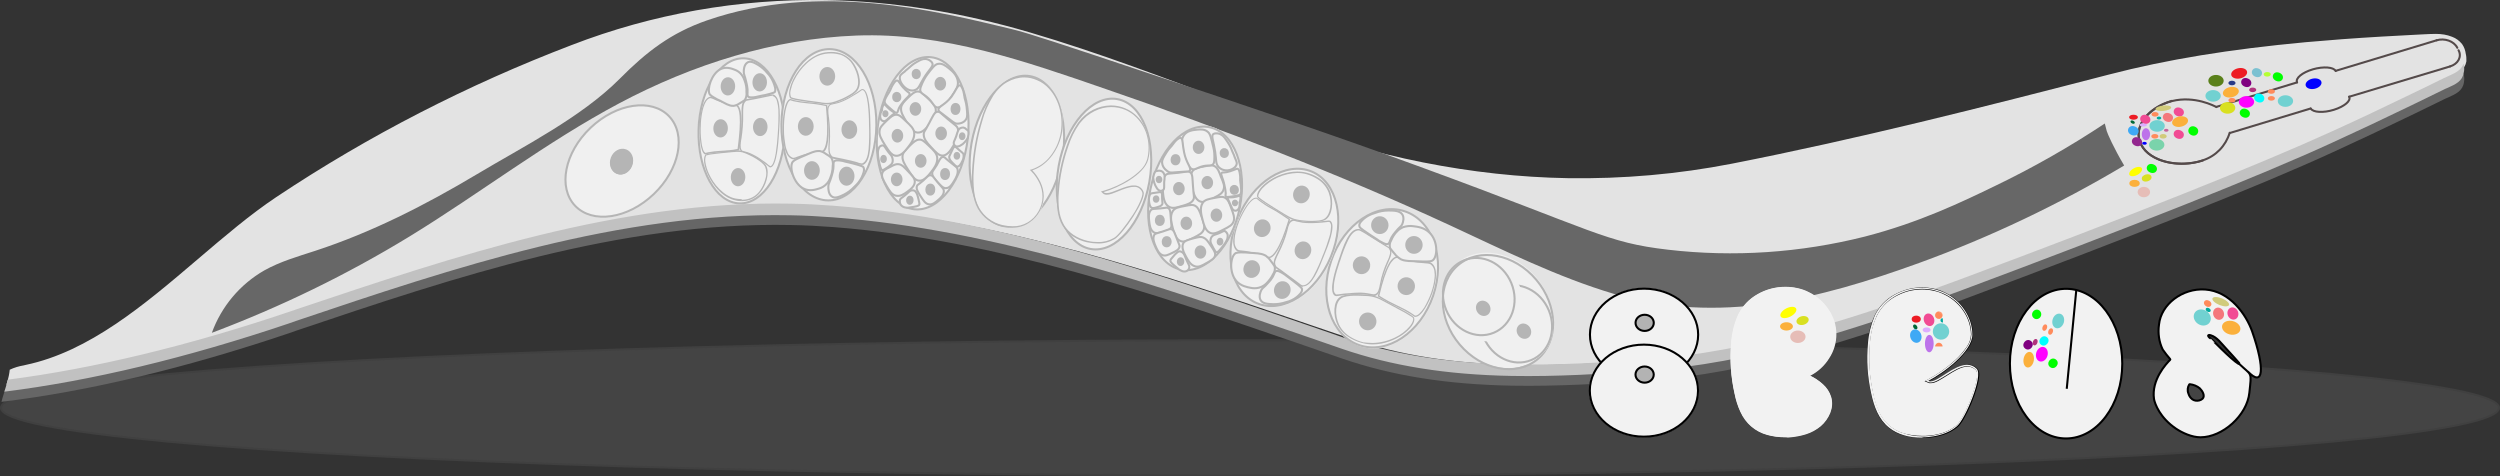 <svg xmlns="http://www.w3.org/2000/svg" xmlns:xlink="http://www.w3.org/1999/xlink" version="1.1" id="Layer_1" x="0px" y="0px" style="enable-background:new 0 0 1375.5 399;" xml:space="preserve" viewBox="81.2 104.45 1206 229.85">
<rect x="81.2" y="104.45" width="1206" height="229.85" fill="#333333" stroke="none"/>
<style type="text/css">
	.st0{fill:#444444;stroke:#404040;stroke-miterlimit:10;}
	.st1{fill:#E3E3E3;}
	.st2{fill:#666666;}
	.st3{fill:#C1C1C1;}
	.st4{fill:#676767;}
	.st5{fill:#818181;}
	.st6{fill:#F0F0F0;}
	.st7{fill:none;stroke:#B5B5B5;stroke-miterlimit:10;}
	.st8{fill:#B5B5B5;}
	.st9{fill:none;stroke:#B5B5B5;stroke-miterlimit:10.01;}
	.st10{fill:#F0F0F0;stroke:#B5B5B5;stroke-miterlimit:10;}
	.st11{fill:#F0F0F0;stroke:#000000;stroke-miterlimit:10;}
	.st12{fill:#B5B5B5;stroke:#B5B5B5;stroke-miterlimit:10;}
	.st13{fill:#B5B5B5;stroke:#B5B5B5;stroke-miterlimit:10.01;}
	.st14{fill:#B5B5B5;stroke:#B5B5B5;stroke-width:1.003;stroke-miterlimit:10.032;}
	.st15{fill:#B5B5B5;stroke:#B5B5B5;stroke-width:0.996;stroke-miterlimit:9.964;}
	.st16{fill:none;stroke:#544A4A;stroke-linecap:round;stroke-miterlimit:10;}
	.st17{fill:none;stroke:#544A4A;stroke-miterlimit:10;}
	.st18{fill:#00FF00;stroke:#000000;stroke-miterlimit:10;}
	.st19{fill:#00FF00;stroke:#000000;stroke-linecap:round;stroke-miterlimit:10;}
	.st20{fill:#FBB03B;}
	.st21{fill:#D9E021;}
	.st22{fill:#BD73EA;}
	.st23{fill:#7AD3AB;}
	.st24{fill:#E6BDB7;}
	.st25{fill:#71D1D1;}
	.st26{fill:#FF8B5C;}
	.st27{fill:#D1CB7B;}
	.st28{fill:#C5669E;}
	.st29{fill:#DDADFF;}
	.st30{fill:#00A99D;}
	.st31{fill:#0000FF;}
	.st32{fill:#ED1C24;}
	.st33{fill:#006837;}
	.st34{fill:#B1337D;}
	.st35{fill:#B4FF33;}
	.st36{fill:#283A87;}
	.st37{fill:#FF00FF;}
	.st38{fill:#5A801A;}
	.st39{fill:#FFFF00;}
	.st40{fill:#00FF00;}
	.st41{fill:#7BC1D1;}
	.st42{fill:#800080;}
	.st43{fill:#93278F;}
	.st44{fill:#F14B94;}
	.st45{fill:#F4777C;}
	.st46{fill:#3FA9F5;}
	.st47{fill:#00FFFF;}
	.st48{fill:#C57BD6;}
	.st49{fill:#F2F2F2;}
	.st50{fill:none;stroke:#000000;stroke-miterlimit:10;}
	.st51{fill:#F2F2F2;stroke:#F2F2F2;stroke-miterlimit:10;}
	.st52{fill:#F2F2F2;stroke:#000000;stroke-miterlimit:10;}
	.st53{fill:#B3B3B3;stroke:#000000;stroke-miterlimit:10;}
</style><style class="darkreader darkreader--sync" media="screen"/>
<ellipse id="Ellipse_1" class="st0" cx="684.2" cy="301.2" rx="602.5" ry="32.6"/>
<g id="Group_46">
	<path id="Path_177" class="st1" d="M1270.7,130.5c-0.2-1.7-0.8-3.4-1.8-4.8c-1.3-1.6-2.9-2.8-4.8-3.5c-2.5-1-5.1-1.4-7.8-1.4   c-1.9,0-3.8,0.1-5.8,0.2l-2,0.1c-6.8,0.4-12.8,0.7-18.4,1c-13.6,0.8-25.5,1.7-36.6,2.7c-36.6,3.4-66.8,8.3-94.9,15.6   c-61,15.8-120.8,31-181.9,43c-26.1,5.1-52.6,7.4-79.2,7c-46.1-0.8-93.4-10.2-140.5-27.9c-7-2.7-14-5.3-21.1-8   c-31.8-12.1-64.6-24.6-97.5-34.3c-33.5-9.9-66.8-15.2-99-15.7c-41.8-0.7-83.4,6.6-122.5,21.7c-50,19.1-97.8,43.6-142.4,73.3   c-12.7,8.5-24.9,18.9-37.8,29.9c-25.8,22-52.5,44.7-83.2,51.1l-0.8,0.2c-2.4,0.4-4.7,1.1-6.8,2.1c-0.2,2-0.6,3.9-1.2,5.8   c-0.1,0.5-0.3,0.9-0.4,1.4c42.8-5,90.5-16.3,141.9-33.7l3.5-1.1c76.4-25.9,155.5-52.6,237.5-51.2c6.9,0.1,13.8,0.4,20.5,0.9   c78.4,5.9,155.2,32.2,229.5,57.6l15,5.1c24.2,8.2,50.1,12.3,81.5,12.9c21.6,0.4,43.8-1,62.9-2.4c52.6-3.7,104.1-20.8,151.9-38.7   c82.4-30.9,144.4-55.6,179.3-71.6c12.7-5.8,25.4-11.9,38-18c5.1-2.5,10.2-5,15.3-7.5c0.7-0.4,1.5-0.7,2.2-1c3.8-1.7,7-3.2,7.7-7.3   C1271,132.8,1271,131.6,1270.7,130.5z"/>
	<path id="Path_178" class="st2" d="M1269.8,140.8c0-0.3-0.1-0.6-0.2-0.9c-1.1,3.1-4,4.5-7.4,6c-0.7,0.3-1.5,0.7-2.2,1   c-5.1,2.5-10.3,5.1-15.4,7.5c-12.6,6.1-25.4,12.2-38.2,18c-35,16-97.3,40.8-180.1,71.7c-48,17.9-99.8,35-152.6,38.5   c-19.2,1.3-41.4,2.7-63.1,2.3c-31.6-0.6-57.6-4.8-81.9-13.1l-15-5.2c-74.6-25.7-151.7-52.2-230.4-58.2c-6.8-0.5-13.7-0.9-20.6-1   c-82.3-1.6-161.7,25.2-238.6,51l-3.4,1.2c-49.5,16.6-95.6,27.6-137.1,32.9c-0.4,1.4-0.9,2.9-1.3,4.3c-0.1,0.5-0.3,1-0.4,1.5   c42-5.1,88.6-16.2,138.7-33.1l3.4-1.2c76.8-25.9,156.3-52.6,238.6-51c6.9,0.1,13.9,0.5,20.6,1c78.7,6,155.8,32.5,230.4,58.2l15,5.2   c24.2,8.3,50.3,12.5,81.9,13.1c21.7,0.4,44-1,63.1-2.2c52.8-3.6,104.5-20.7,152.6-38.6c82.8-30.9,145.1-55.6,180.1-71.7   c12.7-5.8,25.6-11.9,38.2-18c5.1-2.5,10.3-5,15.4-7.5c0.7-0.4,1.5-0.7,2.2-1c3.8-1.7,7.1-3.2,7.7-7.3   C1270,143.1,1270,141.9,1269.8,140.8z"/>
	<path id="Path_179" class="st3" d="M1269.8,136.1c0-0.3-0.1-0.6-0.2-0.9c-1.1,3.1-4,4.5-7.4,6c-0.7,0.3-1.5,0.7-2.2,1   c-5.1,2.5-10.3,5.1-15.4,7.5c-12.6,6.1-25.4,12.2-38.2,18c-35,16-97.3,40.9-180.1,71.7c-48,17.9-99.8,35-152.6,38.6   c-19.2,1.3-41.4,2.7-63.1,2.2c-31.6-0.6-57.6-4.8-81.9-13.1l-15-5.2c-74.6-25.6-151.7-52.2-230.4-58.2c-6.8-0.5-13.7-0.9-20.6-1   c-82.3-1.6-161.8,25.2-238.6,51l-3.5,1.2c-48.9,16.5-94.5,27.4-135.6,32.7l-0.3,1c-0.4,1.6-0.9,3.2-1.4,4.8   c41.6-5.2,87.7-16.2,137.2-32.9l3.4-1.2c76.8-25.9,156.3-52.6,238.6-51c6.9,0.1,13.8,0.5,20.6,1c78.7,6,155.8,32.6,230.4,58.2   l15,5.2c24.2,8.3,50.3,12.5,81.9,13.1c21.7,0.4,44-1,63.1-2.3c52.8-3.6,104.5-20.6,152.6-38.5c82.8-30.9,145.1-55.6,180.1-71.7   c12.7-5.8,25.6-11.9,38.2-18c5.1-2.5,10.3-5,15.4-7.5c0.7-0.4,1.5-0.7,2.2-1c3.8-1.7,7.1-3.2,7.7-7.3   C1270,138.4,1270,137.2,1269.8,136.1z"/>
</g>
<path id="Path_180" class="st4" d="M1097.5,167.7c-0.5-1.8-0.9-3.5-0.9-3.5v-0.2c-16.9,11.2-34.6,21.3-52.9,30.1  c-15.9,7.7-36.6,17.7-63,24.5c-31,7.8-63.1,10-94.9,6.3c-30.1-3.5-34.6-8.9-119.3-39.9c-42.3-15.5-73.9-26.1-134.2-46.2  c-36.5-12.2-55-18.4-63-20.3c-35.8-8.6-92.6-23.1-147.1-4.2c-17.3,6-29.2,15.2-42,28.1c-18.6,18.7-46.7,32.8-69.1,46.2  c-24.8,14.8-50.7,28-78,36.9c-8.3,2.7-16.7,5.1-24.4,9.4c-11.7,6.7-20.7,17.4-25.3,30.1c33.2-12.5,65.1-28,95.4-46.5  c34-20.8,65.9-45.5,101.1-64.2c35.4-18.8,74.6-31.2,114.5-32.7c41.8-1.6,81.7,12.5,120.8,26c56.2,19.3,111.8,40.7,165.8,65.7  c25.9,12,51.5,24.8,78.7,32.9c50.5,15,99,2.6,147.3-14.9c34.4-12.5,67.5-28.3,98.9-47C1100.8,175.7,1097.9,169,1097.5,167.7z"/>
<path id="Path_181" class="st5" d="M882.5,270.4"/>
<path id="Path_182" class="st5" d="M787.6,138.6"/>
<path id="Path_183" class="st5" d="M459.5,91"/>
<path id="Path_184" class="st5" d="M409.4,79.8"/>
<g id="Group_49">
	<g id="Group_47">
		<g id="Ellipse_2">
			
				<ellipse transform="matrix(0.724 -0.69 0.69 0.724 -20.587 313.387)" class="st6" cx="381.3" cy="182.4" rx="31.6" ry="22.4"/>
			
				<ellipse transform="matrix(0.724 -0.69 0.69 0.724 -20.624 313.171)" class="st7" cx="381.3" cy="182.4" rx="31.3" ry="22.1"/>
		</g>
	</g>
	<g id="Group_48">
		<g id="Ellipse_3">
			<ellipse transform="matrix(0.351 -0.936 0.936 0.351 76.446 475.31)" class="st8" cx="381.1" cy="182.5" rx="6.1" ry="5.3"/>
			<ellipse transform="matrix(0.355 -0.935 0.935 0.355 75.1 473.95)" class="st9" cx="381.1" cy="182.5" rx="5.8" ry="5"/>
		</g>
	</g>
</g>
<g id="Group_51">
	<g id="Group_50">
		<g id="Ellipse_4">
			
				<ellipse transform="matrix(0.11 -0.994 0.994 0.11 300.495 673.554)" class="st6" cx="526.5" cy="168.9" rx="37.2" ry="22.2"/>
			
				<ellipse transform="matrix(0.11 -0.994 0.994 0.11 300.49 673.488)" class="st7" cx="526.5" cy="168.9" rx="36.9" ry="21.9"/>
		</g>
	</g>
	<path id="Path_185" class="st10" d="M515.9,156.3c-0.3,2.2,0.9,4.1,2.6,6.9c2,3.1,3.2,5,5.3,5.2c2.3,0.2,4.2-2,5.6-3.8   s3.6-4.4,3.2-7.5c-0.3-1.9-1.6-3.2-4.2-5.6c-2.1-2-3.1-3-4.6-2.9s-2.5,1-4.5,2.9C517.2,153.6,516.2,154.6,515.9,156.3z"/>
	<path id="Path_186" class="st11" d="M484.3,170.6"/>
	<path id="Path_187" class="st10" d="M526.8,169.2c0,2.3,1.4,3.9,3.5,6.2c2.4,2.6,3.9,4.3,5.9,4.1c2.3-0.3,3.8-2.9,5-4.9   c1.2-2,3-5.1,2.1-8c-0.4-1.4-1.2-1.6-4.9-4.7c-1.6-1.3-2.8-2.5-3.7-3.2c-0.4-0.3-0.9-0.4-1.4-0.3c-1.4,0.2-2,2-3.9,5.5   C527.3,168,526.8,167.9,526.8,169.2z"/>
	<path id="Path_188" class="st10" d="M548,181.8"/>
	<path id="Path_189" class="st10" d="M516.6,179.5c-0.3,2.2,0.9,4.1,2.7,6.9c2,3.1,3.2,5,5.2,5.2c2.3,0.2,4.2-2,5.6-3.8   s3.6-4.4,3.2-7.5c-0.3-1.9-1.5-3.2-4.1-5.6c-2.1-2-3.1-3-4.6-2.9s-2.5,1-4.5,2.9C517.9,176.8,516.9,177.8,516.6,179.5z"/>
	<path id="Path_190" class="st10" d="M525.6,145.8c-0.3,0.6-0.5,1.4-0.5,2.1c0.2,1.7,1.8,1.9,4,4c2.4,2.4,2.7,4.3,4.4,4.4   c0.5,0,1-0.2,1.5-0.4c2.1-1.1,3.9-2.7,5.1-4.7c2.2-3.1,3.3-4.8,3.2-7.1c-0.2-3.4-3-5.6-4.5-6.8c-1.5-1.2-3.2-2.5-5.3-2   c-1.3,0.3-2.6,1.9-5.1,5.2C527.3,142.1,526.3,143.9,525.6,145.8z"/>
	<path id="Path_191" class="st10" d="M527.5,136.8"/>
	<path id="Path_192" class="st10" d="M533.9,157.5c0.1,0.6,0.5,0.8,2.6,2.4c4.7,3.5,5,4.1,6.4,4.2c0.2,0,3.1,0.1,4.4-2.2   c0.7-1.3,0.5-2.8,0.2-5.8s-0.8-2.7-1.3-6.4c-0.1-0.9-0.4-1.7-0.7-2.5c-0.4-0.8-0.7-1.5-1.2-1.6c-1.1-0.3-2,2.6-4.1,5.5   C536.9,155.3,533.8,155.7,533.9,157.5z"/>
	<path id="Path_193" class="st10" d="M541,155"/>
	<path id="Path_194" class="st10" d="M515.3,141.4c-0.5,2.1,1.8,5.6,4.6,6.5c1,0.3,2,0.3,2.9-0.1c1.7-0.7,2-2.3,4-5.6   c2.5-4.1,4.8-5.8,4.2-7.2c-0.2-0.5-0.5-0.8-0.9-1.1c-0.7-0.6-1.5-0.9-2.4-1c-1.5-0.1-2.6,0.5-4.7,1.7c-0.7,0.4-1.4,0.9-2,1.4   c-0.4,0.3-0.6,0.5-1.7,1.5c-1.4,1.2-1.4,1.1-1.7,1.5C516.2,140,515.5,140.6,515.3,141.4z"/>
	<path id="Path_195" class="st10" d="M519.3,132.2"/>
	<path id="Path_196" class="st10" d="M505.5,167.5c-0.3,2.2,0.9,4.1,2.6,6.9c2,3.1,3.2,5,5.3,5.2c2.3,0.2,4.2-2,5.6-3.8   s3.6-4.4,3.2-7.5c-0.3-1.9-1.6-3.2-4.2-5.6c-2.1-2-3.1-3-4.6-2.9s-2.5,1-4.5,2.9C506.8,164.8,505.7,165.8,505.5,167.5z"/>
	<path id="Path_197" class="st10" d="M506.8,188c-0.5,1.6,0.5,3.3,1.9,5.8c1.6,2.7,2.6,4.5,4.5,5c2.2,0.6,4.1-0.7,5.6-1.8   s3.8-2.7,3.7-5.1c-0.1-1.5-1.2-2.7-3.5-5.1c-1.8-1.9-2.7-2.9-4.1-3.1c-1.4-0.3-2.5,0.3-4.5,1.4C508.3,186.1,507.2,186.7,506.8,188z   "/>
	<path id="Path_198" class="st10" d="M504.7,178.1c0,1,0.1,2.1,0.3,3.1c0.7,3.4,1.1,5.1,1.8,5.3c0.4,0.1,1-0.3,2.2-1.1   c0.3-0.2,0.6-0.4,0.9-0.6c0.9-0.7,1.5-1.1,1.8-1.9c0.2-0.7,0.2-1.5,0-2.2c-0.3-1.2-0.8-1.4-2.1-3.1c-1.5-2-1.7-2.9-2.5-3   c-0.7,0-1.3,0.3-1.7,0.8C504.9,176.3,504.7,177.2,504.7,178.1z"/>
	<path id="Path_199" class="st10" d="M516.3,154.4c2.3-3.1,3.8-3.6,3.7-4.7c-0.1-0.6-0.5-0.5-1.9-1.8c-0.9-0.9-1.8-1.8-2.5-2.9   c-1-1.3-1.1-1.7-1.6-1.7c-0.8-0.1-1.5,1.1-2.2,2.2s-0.7,1.7-1.6,3.3c-0.5,0.8-0.6,0.9-1,1.6c-0.9,1.6-1.4,2.5-1.2,3.4   c0.1,0.5,0.3,0.9,1.9,2.3c3,2.7,3.6,3,4,2.7c0.3-0.2,0.3-0.5,0.6-1.2C514.8,156.5,515.5,155.4,516.3,154.4z"/>
	<path id="Path_200" class="st10" d="M513.9,146.1"/>
	<path id="Path_201" class="st10" d="M518.6,149"/>
	<path id="Path_202" class="st10" d="M515.4,150.6"/>
	<path id="Path_203" class="st10" d="M508.5,159.5"/>
	<path id="Path_204" class="st10" d="M510.5,160.9l1.3-1.1c0.7-0.5,0.8-0.5,0.9-0.7c0-0.5-0.9-0.7-2.3-1.9c-0.5-0.4-0.9-0.8-1.3-1.2   c-0.8-0.8-1-1.3-1.3-1.2c-0.6,0.1-0.9,1.4-1,1.6c-0.1,0.3-0.1,0.6-0.1,0.9c0,0.2,0.1,0.4,0,0.5c-0.1,0.1-0.2,0.3-0.3,0.4l-0.1,0.2   c-0.2,0.4-0.4,0.8-0.4,1.3c-0.2,0.7-0.1,1.4,0.1,2c0.2,0.6,0.7,1,1.3,1.2c0.4,0.1,0.8,0,1.1-0.2c0.3-0.2,0.6-0.4,0.9-0.7   C509.7,161.6,510.1,161.3,510.5,160.9z"/>
	<path id="Path_205" class="st11" d="M504.6,158.7"/>
	<path id="Path_206" class="st10" d="M530.9,188c0,1.6,1,2.7,2.6,4.4c1.7,1.8,2.8,3,4.3,2.8c1.7-0.2,2.8-2,3.7-3.5s2.1-3.6,1.6-5.7   c-0.3-1-0.9-1.2-3.5-3.3c-1.1-0.9-2.1-1.7-2.7-2.3c-0.3-0.2-0.7-0.3-1-0.2c-1,0.2-1.5,1.4-2.8,3.9   C531.2,187.1,530.9,187.1,530.9,188z"/>
	<path id="Path_207" class="st10" d="M523.5,194.3c-0.4,1.4,0.5,2.8,1.8,4.8c1.4,2.2,2.3,3.6,3.9,3.9c1.8,0.4,3.3-1,4.5-2   s3-2.6,2.8-4.6c-0.1-1-0.7-1.3-3-4c-1-1.2-1.8-2.2-2.3-2.9c-0.3-0.3-0.6-0.4-1-0.5c-1.1-0.2-1.8,0.9-3.7,2.6   C524.1,193.7,523.7,193.5,523.5,194.3z"/>
	<path id="Path_208" class="st10" d="M539.1,180.2c0,1,0.6,1.8,1.6,2.8s1.7,1.9,2.5,1.8s1.6-1.3,2-2.2c0.7-1.1,1-2.4,0.8-3.7   c-0.2-0.6-0.5-0.7-2.1-2.1c-0.7-0.6-1.2-1.1-1.6-1.4c-0.2-0.1-0.4-0.2-0.6-0.1c-0.6,0.1-0.8,0.9-1.6,2.5   C539.3,179.7,539.1,179.7,539.1,180.2z"/>
	<path id="Path_209" class="st10" d="M517.7,204.5c0.8,0.2,1.7,0.2,2.5,0c2.8-0.4,4.2-0.6,4.5-1.4c0.1-0.4-0.1-1.2-0.5-2.9   c-0.1-0.4-0.2-0.8-0.3-1.1c-0.2-0.9-0.6-1.7-1.2-2.4c-0.5-0.4-1.1-0.5-1.8-0.4c-1,0.2-1.2,0.8-2.8,2.1c-1.8,1.6-2.5,1.6-2.8,2.6   c-0.1,0.8,0,1.5,0.4,2.2C516.2,203.9,516.9,204.3,517.7,204.5z"/>
	<path id="Path_210" class="st10" d="M544.6,174.6c0.8-0.4,1.4-0.9,2-1.6c0.6-0.6,1.1-1.4,1.5-2.1c0.6-2.7,0.2-3.3,0-3.5l-0.5-0.4   c-0.3-0.3-0.6-0.5-1-0.8c-0.4-0.2-0.9-0.3-1.3-0.2c-0.5,0.1-1,0.3-1.4,0.7c-0.1,0.1-0.3,0.3-0.4,0.5c-0.4,0.9-0.7,1.9-1,2.9   c-0.8,2.3-1.4,2.8-1.2,3.7c0.2,0.6,0.6,1.1,1.2,1.3C543.2,175.2,544,175,544.6,174.6z"/>
	<path id="Path_211" class="st10" d="M552.6,175.9"/>
	
		<ellipse id="Ellipse_5" transform="matrix(2.967024e-03 -1 1 2.967024e-03 342.588 683.53)" class="st12" cx="514.1" cy="170" rx="2.8" ry="2.3"/>
	<ellipse id="Ellipse_6" class="st12" cx="522.8" cy="157" rx="2.3" ry="2.8"/>
	
		<ellipse id="Ellipse_7" transform="matrix(1.064632e-02 -1 1 1.064632e-02 337.665 705.534)" class="st12" cx="525.4" cy="182.1" rx="2.8" ry="2.3"/>
	
		<ellipse id="Ellipse_8" transform="matrix(2.967024e-03 -1 1 2.967024e-03 321.246 704.129)" class="st12" cx="513.7" cy="191" rx="2.8" ry="2.3"/>
	
		<ellipse id="Ellipse_9" transform="matrix(2.967024e-03 -1 1 2.967024e-03 364.821 703.483)" class="st12" cx="535.2" cy="168.8" rx="2.8" ry="2.3"/>
	
		<ellipse id="Ellipse_10" transform="matrix(2.967024e-03 -1 1 2.967024e-03 388.312 679.202)" class="st12" cx="534.8" cy="144.9" rx="2.8" ry="2.3"/>
	
		<ellipse id="Ellipse_11" transform="matrix(2.565355e-02 -1 1 2.565355e-02 371.037 695.078)" class="st12" cx="542.1" cy="157.2" rx="2.4" ry="1.9"/>
	
		<ellipse id="Ellipse_12" transform="matrix(2.565355e-02 -1 1 2.565355e-02 334.724 720.567)" class="st12" cx="537" cy="188.6" rx="2.4" ry="1.9"/>
	
		<ellipse id="Ellipse_13" transform="matrix(2.565355e-02 -1 1 2.565355e-02 320.293 720.884)" class="st12" cx="530" cy="196.1" rx="2.4" ry="1.9"/>
	
		<ellipse id="Ellipse_14" transform="matrix(4.361939e-02 -0.999 0.999 4.361939e-02 296.624 711.859)" class="st12" cx="520.1" cy="201" rx="1.7" ry="1.3"/>
	
		<ellipse id="Ellipse_15" transform="matrix(1.308960e-02 -1 1 1.308960e-02 355.994 720.06)" class="st12" cx="542.8" cy="179.7" rx="1.4" ry="1.1"/>
	
		<ellipse id="Ellipse_16" transform="matrix(1.308960e-02 -1 1 1.308960e-02 368.018 713.234)" class="st12" cx="545.3" cy="170.2" rx="1.4" ry="1.1"/>
	
		<ellipse id="Ellipse_17" transform="matrix(5.982905e-02 -0.998 0.998 5.982905e-02 296.425 676.693)" class="st12" cx="507.4" cy="181" rx="1.5" ry="1.1"/>
	
		<ellipse id="Ellipse_18" transform="matrix(1 -7.504846e-03 7.504846e-03 1 -1.181 3.819)" class="st12" cx="508.3" cy="159.3" rx="1" ry="1.2"/>
	
		<ellipse id="Ellipse_19" transform="matrix(1 -2.757271e-02 2.757271e-02 1 -3.974 14.22)" class="st12" cx="513.6" cy="151.2" rx="1.7" ry="2"/>
	
		<ellipse id="Ellipse_20" transform="matrix(1 -2.757271e-02 2.757271e-02 1 -3.665 14.473)" class="st12" cx="523" cy="140.1" rx="1.7" ry="2"/>
</g>
<path id="Path_212" class="st10" d="M421.6,178.5"/>
<path id="Path_213" class="st10" d="M424.9,164.8"/>
<path id="Path_214" class="st10" d="M438.7,182.9"/>
<g id="Group_52">
	<g id="Ellipse_21">
		
			<ellipse transform="matrix(3.018967e-02 -1 1 3.018967e-02 257.926 601.294)" class="st6" cx="438.8" cy="167.7" rx="35.4" ry="21.1"/>
		
			<ellipse transform="matrix(3.036402e-02 -1 1 3.036402e-02 257.85 601.375)" class="st7" cx="438.9" cy="167.8" rx="35" ry="20.8"/>
	</g>
	<g id="Path_215">
		<path class="st6" d="M439.1,201.1L439.1,201.1c-1.1,0-2.1-0.1-3.2-0.3c-1.5-0.3-2.9-0.9-4.2-1.7c-1.3-0.8-2.6-1.9-3.7-3    c-2.2-2.3-4-4.9-5.2-7.8c-1.6-3.7-2.1-7.1-1.2-8.8c0,0,0.1-0.2,0.9-0.4c0.8-0.2,1.7-0.4,2.6-0.5c2.2-0.3,5.2-0.6,9.9-1.1h0.4    c0.6-0.1,1.2-0.1,1.8-0.1c0.8,0,1.7,0.1,2.5,0.3c1.2,0.4,2.3,0.8,3.4,1.4l0,0c1.2,0.5,2.3,1.1,3.4,1.8c1.8,1.2,3.5,2.3,4.3,3.9    c0.8,2,0.8,4.3,0.1,6.3c-0.6,2.4-1.7,4.5-3.3,6.4c-1.1,1.3-2.6,2.4-4.2,3C441.9,200.9,440.5,201.2,439.1,201.1z"/>
		<path class="st8" d="M439.1,201.5v-0.7c1.4,0,2.7-0.2,4-0.7c1.6-0.6,3-1.6,4.1-2.9c1.5-1.8,2.6-4,3.2-6.3c0.7-2,0.6-4.1-0.1-6    c-0.8-1.5-2.4-2.6-4.1-3.7c-1.1-0.7-2.2-1.3-3.3-1.8l0,0c-1.1-0.6-2.2-1-3.3-1.4c-0.8-0.2-1.6-0.3-2.4-0.3c-0.6,0-1.2,0-1.8,0.1    l-0.4,0c-4.4,0.4-7.4,0.7-9.6,1c-1.1,0.1-2,0.3-2.6,0.4c-0.3,0.1-0.7,0.2-1,0.3c-0.4,1.1-0.5,2.2-0.3,3.3c0.3,1.8,0.8,3.5,1.5,5.1    c1.3,2.9,3,5.5,5.2,7.7c1.1,1.1,2.3,2.1,3.6,2.9c1.3,0.8,2.6,1.4,4.1,1.7c1,0.2,2.1,0.3,3.1,0.3L439.1,201.5 M439.1,201.5    c-1.1,0-2.2-0.1-3.2-0.4c-10.2-2.2-17-17.4-14.6-21.8c0.4-0.8,4.8-1.2,13.6-2.1c0.7-0.1,1.5-0.2,2.2-0.2c0.9,0,1.7,0.1,2.6,0.3    c1.2,0.4,2.3,0.8,3.4,1.4c1.2,0.5,2.3,1.1,3.4,1.8c1.8,1.2,3.5,2.3,4.4,4c1.7,3.5-0.2,9.7-3.2,13.1    C445.6,200.2,442.4,201.5,439.1,201.5L439.1,201.5z"/>
	</g>
	<path id="Path_216" class="st10" d="M447.3,179.3"/>
	<g id="Path_217">
		<path class="st6" d="M452.8,184.8c-0.2,0-0.4-0.2-1.1-0.7c-1.1-0.9-2.2-1.7-3.3-2.4l0,0c-1.7-1.3-3.6-2.3-5.5-3.2    c-0.8-0.3-1.6-0.6-2.5-0.8c-1-0.2-1.4-0.3-1.8-1c-0.9-1.3-0.5-3.3-0.2-5.2l0.1-0.5c0.6-3.8,0.9-7.7,0.8-11.6c0-3.3,0-5.1,1.4-6.4    c0.3-0.3,0.4-0.3,2-0.6c0.6-0.1,1.5-0.2,2.7-0.5c3-0.5,5-1,6.2-1.3c0.7-0.2,1.5-0.3,2.2-0.4c0.3,0,0.5,0.1,0.7,0.2    c1.4,0.9,2.1,3,2.4,6.7c0.1,3.8,0,7.6-0.3,11.4v0.2c-0.2,3.2-0.5,6.4-1,9.6c-0.9,4.9-2,6.2-2.7,6.4L452.8,184.8z"/>
		<path class="st8" d="M453.9,149.9v0.7c-0.7,0.1-1.4,0.2-2.1,0.4c-1.3,0.3-3.2,0.7-6.3,1.3l-2.7,0.5c-1.6,0.2-1.6,0.3-1.8,0.5    c-1.3,1.2-1.3,3-1.3,6.2c0.1,3.9-0.2,7.8-0.8,11.7l-0.1,0.5c-0.3,1.9-0.6,3.8,0.1,5c0.3,0.5,0.6,0.6,1.6,0.8    c0.9,0.2,1.7,0.5,2.5,0.8c2,0.9,3.9,1.9,5.6,3.2l0,0c1.7,1.1,2.7,1.9,3.3,2.5c0.3,0.2,0.5,0.4,0.9,0.6h0.1    c0.5-0.1,1.6-0.9,2.5-6.1c0.5-3.2,0.8-6.3,1-9.5v-0.2c0.3-3.8,0.4-7.6,0.3-11.4c-0.1-1.4-0.3-2.8-0.7-4.2    c-0.2-0.9-0.7-1.7-1.5-2.2c-0.2-0.1-0.4-0.2-0.5-0.2L453.9,149.9 M453.9,150c0.3,0,0.6,0.1,0.9,0.3c3.2,2,2.7,10.4,2.2,18.4    c-0.3,4.5-1,15.8-4,16.5h-0.2c-0.7,0-1.1-0.9-4.5-3.2c-1.7-1.3-3.5-2.3-5.5-3.2c-2.7-1.1-3.7-0.7-4.5-1.9c-1-1.5-0.5-3.8-0.2-6    c1.9-11.2-0.5-15.6,2.3-18.2c0.5-0.5,0.7-0.4,4.9-1.1C451.2,150.5,453,149.9,453.9,150L453.9,150z"/>
	</g>
	<g id="Path_218">
		<path class="st6" d="M421.5,178.6L421.5,178.6c-1.1-0.4-1.8-2.3-2.2-5.4c-0.4-2.9-0.4-5.9-0.3-8.9c0-0.1,0-0.3,0-0.4    c0.1-2.2,0.4-4.4,0.9-6.6c0.3-1.3,0.7-2.5,1.3-3.7c0.4-0.9,1.2-1.7,2.1-2.1c0.2-0.1,0.4-0.1,0.6-0.1c0.6,0.1,1.2,0.3,1.7,0.6    c0.7,0.3,1.7,0.8,3.1,1.3c1.8,0.7,3.7,1.1,5.7,1.4c0.8,0,1.6,0.3,2.3,0.7c0.9,0.7,1.4,2.4,1.6,5c0.3,3.6-0.1,9-1,16.2    c-1.4,0.3-2.8,0.5-4.3,0.6c-0.6,0.1-0.9,0.1-1.4,0.1s-1.2,0.1-2.7,0.2c-2,0.1-4,0.3-6,0.7c-0.6,0.1-1,0.2-1.2,0.3    C421.7,178.6,421.6,178.6,421.5,178.6z"/>
		<path class="st8" d="M423.9,151.8L423.9,151.8c-0.2,0-0.3,0-0.5,0.1c-2.5,1-3.8,6.9-4.1,12c0,0.1,0,0.2,0,0.4    c-0.2,2.9-0.1,5.9,0.3,8.8c0.1,1.2,0.4,2.4,0.8,3.6c0.2,0.6,0.6,1.2,1.1,1.5l0.2,0c0.2-0.1,0.6-0.2,1.2-0.3c2-0.4,4-0.6,6-0.7    c1.5-0.1,2.2-0.1,2.7-0.2s0.8,0,1.4-0.1c1.3-0.1,2.7-0.3,4-0.6c0.9-7,1.3-12.4,1-15.9c-0.2-2.5-0.7-4.1-1.5-4.7    c-0.6-0.4-1.4-0.7-2.2-0.7c-2-0.3-3.9-0.7-5.7-1.4c-1.5-0.5-2.5-1-3.2-1.3C425,152.1,424.5,151.9,423.9,151.8 M424,151.1    c0.9,0,1.9,0.8,5,1.9c5.3,1.8,6.6,1,8.1,2.2s2.9,5.4,0.7,21.8c-1.5,0.3-3,0.5-4.5,0.7c-1.2,0.1-1.1,0.1-4.2,0.3    c-2,0.1-4,0.3-5.9,0.6c-1.1,0.3-1.4,0.4-1.6,0.4c-0.1,0-0.1,0-0.2,0c-2.5-0.9-2.9-9.3-2.7-14.6c0-0.2,0-0.4,0-0.4    c0.1-2.3,0.9-11.2,4.5-12.7C423.5,151.2,423.7,151.1,424,151.1L424,151.1z"/>
	</g>
	<path id="Path_219" class="st10" d="M441.5,177.4"/>
	<path id="Path_220" class="st10" d="M437.9,191"/>
	<path id="Path_221" class="st10" d="M440.2,173.6"/>
	<path id="Path_222" class="st10" d="M431.5,195.9"/>
	<path id="Path_223" class="st10" d="M439.1,174.8"/>
	<path id="Path_224" class="st10" d="M449.7,181.5"/>
	<path id="Path_225" class="st10" d="M439.1,142.8"/>
	<path id="Path_226" class="st10" d="M437,178.1"/>
	<path id="Path_227" class="st10" d="M426.3,176.1"/>
	<path id="Path_228" class="st10" d="M442.3,162.5"/>
	<path id="Path_229" class="st10" d="M428.1,151"/>
	<path id="Path_230" class="st10" d="M441.3,148.9c0.2,1.3-0.1,2.7-0.8,3.8c-0.8,0.6-1.6,1.1-2.5,1.6c-0.8,0.6-1.8,1-2.8,1.2   c-0.2,0-0.4,0-0.5,0c-1.8,0-3.5-1.1-6-2.4c-1.2-0.5-2.3-1.1-3.4-1.8c-0.6-0.3-1.2-0.8-1.7-1.3c-1.5-2.4,0.8-10,5.2-12.2   c2.6-1.3,5.3-0.3,6.6,0.2c1.5,0.5,2.8,1.4,3.7,2.7c0.6,0.8,1,1.7,1.3,2.6C441.1,145.1,441.4,147,441.3,148.9z"/>
	<path id="Path_231" class="st10" d="M449.9,141.9"/>
	<path id="Path_232" class="st10" d="M454.3,144.2c-0.7-1.7-1.7-3.3-3-4.6c-1.2-1.5-2.7-2.8-4.3-3.8c-1.9-1.1-4-2.3-5.5-1   c-1.3,1-1.6,3.3-1.5,4.6s0.5,1.5,1.2,4.7c0.3,1.1,0.5,2.3,0.6,3.4c0.1,2.1-0.2,2.8,0.2,3.4s1.4,0.6,2.8,0.5   c0.7-0.1,1.4-0.2,2.1-0.4c2.2-0.5,1.4-0.3,3.5-0.7c4.1-1,4.4-1.3,4.6-1.5C455.6,147.6,454.8,145.5,454.3,144.2z"/>
	<path id="Path_233" class="st11" d="M452.7,131.3"/>
	
		<ellipse id="Ellipse_22" transform="matrix(2.827062e-02 -1 1 2.827062e-02 234.78 621.738)" class="st12" cx="437.2" cy="190.1" rx="3.9" ry="3"/>
	
		<ellipse id="Ellipse_23" transform="matrix(2.827062e-02 -1 1 2.827062e-02 269.39 608.92)" class="st12" cx="447.9" cy="165.9" rx="3.9" ry="3"/>
	
		<ellipse id="Ellipse_24" transform="matrix(2.827062e-02 -1 1 2.827062e-02 250.199 590.46)" class="st12" cx="428.8" cy="166.5" rx="3.9" ry="3"/>
	
		<ellipse id="Ellipse_25" transform="matrix(2.827062e-02 -1 1 2.827062e-02 273.82 574.277)" class="st12" cx="432.3" cy="146.3" rx="3.9" ry="3"/>
	
		<ellipse id="Ellipse_26" transform="matrix(2.844498e-02 -1 1 2.844498e-02 290.651 587.665)" class="st12" cx="447.6" cy="144.3" rx="3.9" ry="3"/>
</g>
<path id="Path_234" class="st12" d="M524.3,129.2"/>
<path id="Path_235" class="st10" d="M754.1,254.3"/>
<path id="Path_236" class="st10" d="M756.7,239.2"/>
<path id="Path_237" class="st10" d="M755.8,262.1"/>
<g id="Group_53">
	<g id="Ellipse_27">
		
			<ellipse transform="matrix(0.324 -0.946 0.946 0.324 280.165 869.111)" class="st6" cx="748" cy="238.6" rx="34.5" ry="26.3"/>
		<ellipse transform="matrix(0.324 -0.946 0.946 0.324 279.802 868.957)" class="st7" cx="748" cy="238.7" rx="34.1" ry="26"/>
	</g>
	<g id="Path_238">
		<path class="st6" d="M743.4,270.2c-1.6,0-3.2-0.2-4.7-0.6c-2-0.5-3.9-1.2-5.6-2.2c-2.8-1.5-5-3.8-6.4-6.6c-1-2.3-1.5-4.8-1.3-7.4    c0.2-2.6,1.1-4.5,2.5-5.5s3.9-1.2,6.4-1.3c0.5,0,1,0,1.6,0c1,0,2,0.1,3,0.1l0,0c1.5,0,2.9,0.2,4.4,0.4c1.8,0.4,3.4,1.1,5,2    l0.4,0.2c5.2,2.8,8.5,4.5,10.9,5.9c1.3,0.7,2.2,1.3,2.8,1.7c0.8,0.6,0.9,0.8,0.9,0.8c0.2,1.1-0.3,2.6-1.5,4.1    c-2,2.4-4.6,4.3-7.4,5.7C750.9,269.3,747.2,270.2,743.4,270.2z"/>
		<path class="st8" d="M743.4,269.9c3.7-0.1,7.4-1,10.7-2.6c2.8-1.3,5.3-3.2,7.3-5.6c1.1-1.4,1.7-2.8,1.5-3.8    c-0.3-0.3-0.6-0.6-1-0.8c-0.6-0.4-1.6-1-2.8-1.7c-2.4-1.3-5.7-3.1-10.6-5.7l-0.4-0.2c-1.5-0.9-3.2-1.5-4.9-1.9    c-1.4-0.3-2.9-0.4-4.3-0.4l0,0c-1,0-2-0.1-3-0.1c-0.5,0-1,0-1.5,0c-2.4,0.1-4.8,0.3-6.2,1.3s-2.2,2.8-2.4,5.3    c-0.2,2.5,0.3,4.9,1.3,7.2c1.3,2.8,3.5,5,6.3,6.5c1.7,1,3.6,1.7,5.5,2.2C740.3,269.7,741.9,269.9,743.4,269.9 M743.4,270.6    c-1.6,0-3.2-0.2-4.8-0.6c-1.9-0.5-9.3-2.5-12.3-9c-2.1-4.6-2-11.1,1.3-13.3c1.6-1.1,4-1.2,6.5-1.4c0.5,0,1.1,0,1.6,0    c1,0,2,0.1,3,0.1c1.5,0,3,0.2,4.4,0.5c2,0.4,3.8,1.2,5.5,2.2c9.7,5.1,14.6,7.7,14.8,8.7C764.5,262.2,754.3,270.6,743.4,270.6    L743.4,270.6z"/>
	</g>
	<path id="Path_239" class="st10" d="M733.9,244.8"/>
	<g id="Path_240">
		<path class="st6" d="M726,247c-0.2,0-0.4-0.1-0.6-0.2c-0.7-0.7-1.2-1.6-1.1-2.6c-0.1-1.5,0.1-3,0.4-4.5c0.6-3.1,1.5-6.1,2.5-9    l0.1-0.2l0,0c1.1-3.5,2.4-7,4-10.4c0.6-1.3,1.4-2.4,2.4-3.5c0.7-0.8,1.7-1.3,2.8-1.4h0.2c0.7,0,1.3,0.3,3.2,1.6    c1.4,0.9,3.4,2.2,6.7,4.2l2.9,1.8c1.7,1,1.9,1.1,2.1,1.5c1.1,1.9,0.4,3.5-0.9,6.4c-1.6,3.5-2.8,7.1-3.5,10.9l-0.1,0.5    c-0.3,1.9-0.7,3.8-2.2,4.5c-0.3,0.1-0.6,0.2-0.9,0.2c-0.5,0-1.1-0.1-1.6-0.3c-1-0.2-2.1-0.4-3.1-0.5c-0.8-0.1-1.6-0.1-2.5-0.1    c-1.4,0-2.8,0.1-5,0.3l0,0c-2.4,0.2-3.8,0.4-4.7,0.5C726.8,247,726.4,247,726,247z"/>
		<path class="st8" d="M736.6,215.6h-0.1c-1.8,0.1-3.4,1.6-4.9,4.6c-1.6,3.3-2.9,6.8-4,10.3l0,0l-0.1,0.2c-1,2.9-1.9,5.9-2.5,9    c-0.3,1.4-0.4,2.9-0.4,4.4c0,0.9,0.3,1.7,1,2.3c0.1,0.1,0.3,0.1,0.4,0.1c0.4,0,0.7-0.1,1.1-0.1c0.9-0.1,2.3-0.4,4.7-0.5l0,0    c2.1-0.2,3.7-0.3,5-0.3c0.8,0,1.7,0,2.5,0.1c1.1,0.1,2.1,0.3,3.2,0.5c0.5,0.1,1,0.2,1.5,0.2c0.3,0,0.5-0.1,0.8-0.2    c1.3-0.6,1.6-2.4,2-4.3l0.1-0.5c0.7-3.8,1.9-7.4,3.5-10.9c0.6-1.1,1-2.3,1.3-3.5c0.2-0.9,0.1-1.8-0.4-2.5c-0.2-0.4-0.3-0.4-2-1.4    c-0.7-0.4-1.6-1-2.9-1.8c-3.3-2-5.3-3.3-6.7-4.2C737.6,215.9,737.1,215.6,736.6,215.6 M736.6,214.9c1.4,0,2,1,10,5.9    c4.5,2.8,4.7,2.7,5.2,3.4c2.2,3.7-2.2,6.5-4.3,17.5c-0.4,2.1-0.7,4.4-2.5,5.3c-0.3,0.2-0.7,0.3-1.1,0.2c-1,0-2.2-0.5-4.7-0.8    c-0.8-0.1-1.6-0.1-2.4-0.1c-1.4,0-2.8,0.1-5,0.3c-3.8,0.3-5.1,0.7-5.9,0.7c-0.3,0-0.5-0.1-0.8-0.2c-3.2-2.1,0.3-12.6,1.7-16.8    c2.5-7.5,5-15.2,9.5-15.4H736.6z"/>
	</g>
	<g id="Path_241">
		<path class="st6" d="M764,257h-0.2c-0.2,0-0.2,0-0.5-0.3s-0.6-0.5-1.2-0.9c-2.1-1.3-4.3-2.5-6.5-3.5c-1.7-0.8-2.5-1.2-3-1.5    s-0.9-0.4-1.6-0.8c-1.6-0.9-3.2-1.8-4.7-2.7c1.6-6.9,3.3-12,5-15c1.2-2.3,2.5-3.5,3.7-3.6c0.2,0,0.3,0,0.5,0    c0.8,0.1,1.7,0.2,2.5,0.5c2.3,0.7,4.6,1.3,7,1.6c1.8,0.3,3.1,0.4,4.1,0.4c1.6,0.1,2.1,0.2,2.9,0.8c3.4,2.9,1.1,10.8,0.3,13.2l0,0    l-0.1,0.3c-0.9,2.6-2.1,5.2-3.5,7.6C766.8,255.6,765.3,257,764,257z"/>
		<path class="st8" d="M755.5,228.9c-0.2,0-0.3,0-0.5,0c-0.6,0.1-1.1,0.4-1.5,0.8c-0.8,0.8-1.5,1.7-2,2.7c-1.7,3-3.3,7.9-4.9,14.7    c1.4,0.9,2.9,1.8,4.4,2.6c0.7,0.4,1,0.5,1.6,0.8s1.4,0.7,3,1.5c2.3,1.1,4.5,2.2,6.6,3.6c0.7,0.5,1,0.7,1.3,0.9    c0.1,0.1,0.2,0.1,0.3,0.2l0,0h0.2c1.1,0,2.6-1.4,4.2-3.8c1.4-2.4,2.6-4.9,3.5-7.5l0.1-0.4l0,0c0.7-2,1.2-4.1,1.4-6.3    c0.2-1.3,0.1-2.6-0.1-3.8c-0.2-1-0.7-2-1.5-2.7c-0.6-0.5-1.1-0.6-2.7-0.7c-0.9-0.1-2.2-0.2-4.1-0.4c-2.4-0.3-4.7-0.9-7-1.6    C757,229.1,756.2,228.9,755.5,228.9 M755.4,228.1c1.8,0,3.4,1.2,9.5,2.1c4.9,0.7,5.8,0.2,7.1,1.3c3.7,3.1,1.1,11.5,0.4,13.6    l-0.1,0.4c-1.7,4.8-5.2,11.8-8.3,11.8h-0.3c-0.4-0.1-0.3-0.2-1.8-1.2c-2.1-1.3-4.3-2.5-6.5-3.5c-3.4-1.7-3.3-1.6-4.7-2.3    c-2.1-1.1-3.8-2.2-4.9-2.9c3.7-15.7,6.9-18.9,9.1-19.2C755.1,228.2,755.3,228.2,755.4,228.1L755.4,228.1z"/>
	</g>
	<path id="Path_242" class="st10" d="M741.3,246"/>
	<path id="Path_243" class="st10" d="M740.2,259.9"/>
	<path id="Path_244" class="st10" d="M744.2,243.1"/>
	<path id="Path_245" class="st10" d="M745.6,267.4"/>
	<path id="Path_246" class="st10" d="M745,244.8"/>
	<path id="Path_247" class="st10" d="M730.4,245.6"/>
	<path id="Path_248" class="st10" d="M757.2,216.1"/>
	<path id="Path_249" class="st10" d="M746.2,248.9"/>
	<path id="Path_250" class="st10" d="M759.2,252.3"/>
	<path id="Path_251" class="st10" d="M746,232.2"/>
	<path id="Path_252" class="st10" d="M766.6,228.9"/>
	<path id="Path_253" class="st10" d="M752.3,220.4c-0.7,1.1-0.9,2.5-0.5,3.8c0.7,0.9,1.4,1.8,2.2,2.7c0.7,1,1.7,1.8,2.8,2.5   c0.3,0.1,0.5,0.2,0.6,0.3c2,0.8,4.5,0.7,7.7,0.8c1.5,0.1,3.1,0.1,4.6,0.1c0.8,0,1.7-0.1,2.4-0.4c2.6-1.4,3-9.4-1.3-13.5   c-2.5-2.5-5.9-2.9-7.6-3.1c-1.8-0.3-3.6-0.1-5.3,0.5c-0.9,0.4-1.8,1-2.5,1.7C754,217.1,753,218.7,752.3,220.4z"/>
	<path id="Path_254" class="st10" d="M745.2,210"/>
	<path id="Path_255" class="st10" d="M739.3,209.8c1.5-1.2,3.3-2.1,5.2-2.6c2-0.8,4.2-1.2,6.4-1.2c2.5,0,5.4,0,6.7,1.8   c1.1,1.5,0.5,3.8,0,4.9s-1.2,1.1-3.2,3.6c-0.8,0.9-1.4,1.8-2,2.8c-0.9,1.8-0.8,2.6-1.6,3s-1.8-0.1-3.3-0.9   c-0.8-0.4-1.5-0.8-2.2-1.4c-2.3-1.5-1.5-0.9-3.7-2.4c-4.4-2.9-4.5-3.3-4.6-3.7C736.5,212.2,738.2,210.8,739.3,209.8z"/>
	<path id="Path_256" class="st11" d="M746.1,199.1"/>
	
		<ellipse id="Ellipse_28" transform="matrix(0.998 -5.634428e-02 5.634428e-02 0.998 -13.447 42.181)" class="st13" cx="741.3" cy="259.6" rx="3.7" ry="3.8"/>
	
		<ellipse id="Ellipse_29" transform="matrix(0.998 -5.634428e-02 5.634428e-02 0.998 -11.929 41.968)" class="st13" cx="738.3" cy="232.5" rx="3.7" ry="3.8"/>
	
		<ellipse id="Ellipse_30" transform="matrix(0.998 -5.634428e-02 5.634428e-02 0.998 -12.46 43.199)" class="st13" cx="759.9" cy="242.6" rx="3.7" ry="3.8"/>
	
		<ellipse id="Ellipse_31" transform="matrix(0.998 -5.634428e-02 5.634428e-02 0.998 -11.335 43.376)" class="st13" cx="763.6" cy="222.7" rx="3.7" ry="3.8"/>
	
		<ellipse id="Ellipse_32" transform="matrix(1.780136e-02 -1 1 1.780136e-02 520.327 956.071)" class="st12" cx="746.8" cy="213.2" rx="3.8" ry="3.7"/>
</g>
<path id="Path_257" class="st10" d="M685.7,202.6"/>
<path id="Path_258" class="st10" d="M683,216.2"/>
<path id="Path_259" class="st10" d="M683.7,195.1"/>
<g id="Group_54">
	<g id="Ellipse_33">
		
			<ellipse transform="matrix(0.382 -0.924 0.924 0.382 231.09 783.13)" class="st6" cx="700.8" cy="218.9" rx="34.7" ry="24.6"/>
		
			<ellipse transform="matrix(0.382 -0.924 0.924 0.382 230.91 782.938)" class="st7" cx="700.8" cy="218.8" rx="34.4" ry="24.3"/>
	</g>
	<g id="Path_260">
		<path class="st6" d="M713.6,211.3c-1.2,0-2.4-0.1-3.6-0.2l0,0c-1.4-0.1-2.8-0.3-4.1-0.6c-1.6-0.4-3.2-1.2-4.6-2.1l-0.4-0.2    c-4.7-2.9-7.7-4.8-9.8-6.2c-0.9-0.6-1.7-1.2-2.5-1.8c-0.7-0.6-0.8-0.8-0.8-0.8c-0.1-1.1,0.5-2.6,1.9-4.2    c4.5-4.7,10.7-7.5,17.2-7.7c1.7,0,3.4,0.2,5,0.7c1.8,0.5,3.5,1.3,5.1,2.4c2.6,1.6,4.5,3.9,5.5,6.8c0.8,2.4,1,4.9,0.7,7.4    c-0.4,2.6-1.4,4.5-2.9,5.4s-3.7,1.1-6.1,1.1L713.6,211.3z"/>
		<path class="st8" d="M707,187.9c-6.4,0.2-12.6,2.9-17,7.6c-1.2,1.5-1.9,2.8-1.8,3.8c0.3,0.3,0.6,0.6,0.9,0.8    c0.6,0.5,1.4,1,2.5,1.8c2.1,1.4,5.2,3.3,9.6,6l0.4,0.2c1.4,0.9,2.9,1.6,4.5,2.1c1.3,0.3,2.7,0.5,4,0.6l0,0    c1.1,0.1,2.3,0.2,3.5,0.2h0.7c2.3-0.1,4.5-0.1,5.9-1.1s2.3-2.7,2.7-5.2c0.4-2.4,0.1-4.9-0.7-7.2c-1-2.7-2.9-5.1-5.4-6.6    c-1.6-1-3.3-1.8-5-2.3C710.3,188.1,708.6,187.9,707,187.9 M707,187.2c1.7,0,3.4,0.2,5.1,0.7c1.7,0.5,8.6,2.7,10.9,9.3    c1.6,4.6,1,11.1-2.3,13.2c-1.6,1-3.9,1.1-6.3,1.2h-0.7c-1.3,0-2.5-0.1-3.6-0.2c-1.4-0.1-2.8-0.3-4.2-0.6c-1.8-0.5-3.5-1.3-5-2.4    c-8.8-5.4-13.2-8.1-13.3-9.1C687,195,696.9,187.2,707,187.2L707,187.2z"/>
	</g>
	<path id="Path_261" class="st10" d="M714.6,213.1"/>
	<g id="Path_262">
		<path class="st6" d="M709.7,242.4c-0.7,0-1.1-0.3-3-1.7c-1.2-0.9-3-2.3-6-4.4c-1.2-0.8-2-1.4-2.6-1.9c-1.6-1.1-1.7-1.2-1.8-1.6    c-0.9-1.9-0.1-3.5,1.3-6.4c1.8-3.4,3.2-7,4.1-10.7c0-0.2,0.1-0.3,0.1-0.5c0.5-1.9,1-3.8,2.4-4.5c0.3-0.1,0.5-0.2,0.8-0.2    c0.5,0,1,0.1,1.5,0.3c1,0.3,1.9,0.5,2.9,0.6c1.1,0.2,2.1,0.2,3.2,0.2c1.1,0,2.3-0.1,3.9-0.1c2.2-0.1,3.6-0.3,4.5-0.4    c0.3-0.1,0.7-0.1,1-0.1c0.2,0,0.4,0,0.6,0.2c0.7,0.7,1,1.7,0.8,2.6c-0.1,1.5-0.3,3-0.7,4.5c-0.9,3-1.9,6-3.1,8.9l-0.1,0.2    c-1.3,3.5-2.8,6.9-4.6,10.2C713.2,240.9,711.4,242.4,709.7,242.4L709.7,242.4z"/>
		<path class="st8" d="M709.7,242.1L709.7,242.1c1.7,0,3.4-1.5,5.1-4.5c1.8-3.3,3.3-6.7,4.6-10.2l0.1-0.2c1.2-2.9,2.2-5.9,3.1-8.9    c0.4-1.4,0.6-2.9,0.7-4.4c0.1-0.8-0.1-1.7-0.7-2.3c-0.1-0.1-0.2-0.1-0.4-0.1c-0.3,0-0.7,0-1,0.1c-1.5,0.2-3,0.3-4.5,0.4    c-1.6,0.1-2.8,0.1-3.9,0.1c-1.1,0-2.2-0.1-3.2-0.2c-1-0.2-2-0.4-3-0.6c-0.5-0.2-0.9-0.3-1.4-0.3c-0.2,0-0.5,0.1-0.7,0.2    c-1.3,0.6-1.8,2.4-2.2,4.2c0,0.2-0.1,0.3-0.1,0.5c-1,3.7-2.4,7.3-4.2,10.8c-0.6,1.1-1.1,2.3-1.5,3.5c-0.3,0.8-0.2,1.7,0.2,2.5    c0.2,0.3,0.2,0.4,1.7,1.4c0.6,0.4,1.5,1,2.6,1.9c2.9,2.1,4.8,3.5,6,4.4C708.8,241.8,709.1,242.1,709.7,242.1 M709.7,242.8    c-1.4,0-1.7-0.9-9.1-6.2c-4-2.9-4.3-2.8-4.6-3.6c-1.7-3.8,2.6-6.4,5.5-17.3c0.5-2.1,1-4.4,2.7-5.2c0.3-0.2,0.7-0.2,1-0.2    c1,0,2,0.6,4.5,0.9c1,0.2,2.1,0.2,3.1,0.2c1.1,0,2.3-0.1,3.9-0.1c3.5-0.2,4.8-0.5,5.5-0.5c0.3,0,0.6,0.1,0.8,0.2    c2.9,2.2-1.3,12.5-3,16.6c-2.9,7.4-6,15-10.2,15L709.7,242.8z"/>
	</g>
	<g id="Path_263">
		<path class="st6" d="M693,228.7c-0.8-0.1-1.6-0.3-2.4-0.6c-2.1-0.8-4.3-1.4-6.5-1.8c-1.7-0.3-2.9-0.5-3.8-0.5    c-1.5-0.2-2-0.2-2.6-0.8c-3-3-0.2-10.8,0.8-13.2v-0.1c0-0.1,0.1-0.2,0.1-0.3c1.1-2.6,2.4-5.1,3.9-7.4c1.7-2.5,3.3-3.9,4.5-3.9h0.3    c0.1,0,0.1,0,0.4,0.3s0.5,0.5,1.1,0.9c1.9,1.4,3.9,2.6,5.9,3.7l2.8,1.6c0.5,0.3,0.8,0.5,1.5,0.9c1.4,0.9,2.8,1.9,4.2,2.9    c-2.1,6.8-4.1,11.8-5.9,14.8c-1.4,2.2-2.6,3.4-3.8,3.5L693,228.7z"/>
		<path class="st8" d="M693,228.3h0.4c1.1-0.1,2.3-1.3,3.6-3.4c1.8-2.9,3.8-7.8,5.8-14.5c-1.3-0.9-2.6-1.8-4-2.7    c-0.6-0.4-0.9-0.5-1.4-0.9s-1.3-0.7-2.8-1.6c-2.1-1.1-4-2.4-5.9-3.8c-0.6-0.5-0.9-0.8-1.1-0.9c-0.1-0.1-0.1-0.1-0.2-0.2l0,0H687    c-0.6,0-2,0.5-4.2,3.7c-1.5,2.3-2.8,4.8-3.9,7.4c0,0.1-0.1,0.2-0.1,0.3v0.1c-0.8,2-1.4,4.1-1.8,6.2c-0.2,1.3-0.3,2.5-0.2,3.8    c0.1,1,0.5,2,1.2,2.8c0.5,0.5,0.9,0.6,2.4,0.7c0.9,0.1,2.1,0.2,3.8,0.6c2.2,0.4,4.4,1,6.5,1.8C691.4,228.1,692.2,228.3,693,228.3     M693,229.1c-1.8,0-3.1-1.3-8.9-2.4c-4.6-0.9-5.5-0.4-6.6-1.5c-3.2-3.2-0.1-11.4,0.7-13.5l0.2-0.4c1.9-4.6,5.7-11.5,8.7-11.5    c0.1,0,0.2,0,0.3,0c0.4,0.1,0.3,0.2,1.7,1.2c1.9,1.4,3.8,2.6,5.9,3.7c3.1,1.8,3,1.7,4.2,2.5c1.9,1.2,3.4,2.3,4.4,3    c-4.8,15.5-8,18.5-10.1,18.8C693.3,229,693.1,229,693,229.1L693,229.1z"/>
	</g>
	<path id="Path_264" class="st10" d="M707.7,211.7"/>
	<path id="Path_265" class="st10" d="M709.8,197.9"/>
	<path id="Path_266" class="st10" d="M704.7,214.5"/>
	<path id="Path_267" class="st10" d="M705.3,190.2"/>
	<path id="Path_268" class="st10" d="M704.1,212.8"/>
	<path id="Path_269" class="st10" d="M718,212.4"/>
	<path id="Path_270" class="st10" d="M690.3,240.9"/>
	<path id="Path_271" class="st10" d="M703.3,208.7"/>
	<path id="Path_272" class="st10" d="M691.3,204.9"/>
	<path id="Path_273" class="st10" d="M702.1,225.3"/>
	<path id="Path_274" class="st10" d="M682.4,227.9"/>
	<path id="Path_275" class="st10" d="M695.3,236.8c0.8-1.1,1.1-2.5,0.8-3.8c-0.6-1-1.2-1.9-1.9-2.7c-0.6-1-1.5-1.8-2.4-2.5   c-0.2-0.1-0.4-0.2-0.6-0.3c-1.9-0.9-4.2-0.9-7.2-1.1c-1.4-0.2-2.9-0.2-4.3-0.2c-0.8,0-1.6,0.1-2.3,0.3c-2.6,1.3-3.5,9.2,0.2,13.5   c2.2,2.5,5.4,3,6.9,3.3c2.7,0.6,5.5-0.1,7.5-2C693.3,240,694.5,238.5,695.3,236.8z"/>
	<path id="Path_276" class="st10" d="M701.1,247.4"/>
	<path id="Path_277" class="st10" d="M706.7,247.8c-1.5,1.2-3.3,2-5.1,2.4c-2,0.7-4,1-6.1,1c-2.4-0.1-5.1-0.1-6.2-2   c-0.9-1.6-0.2-3.8,0.4-4.9s1.2-1,3.3-3.5c0.8-0.8,1.5-1.7,2.1-2.7c1-1.8,1-2.6,1.7-2.9s1.7,0.2,3.1,1c0.7,0.4,1.4,0.9,2,1.4   c2.1,1.6,1.4,1,3.3,2.5c3.9,3,4,3.4,4.1,3.8C709.5,245.5,707.8,246.9,706.7,247.8z"/>
	<path id="Path_278" class="st11" d="M699.5,258.2"/>
	
		<ellipse id="Ellipse_34" transform="matrix(0.291 -0.957 0.957 0.291 312.988 818.777)" class="st12" cx="708.7" cy="198.3" rx="3.8" ry="3.5"/>
	
		<ellipse id="Ellipse_35" transform="matrix(0.291 -0.957 0.957 0.291 287.664 838.622)" class="st12" cx="709.5" cy="225.3" rx="3.8" ry="3.5"/>
	
		<ellipse id="Ellipse_36" transform="matrix(0.291 -0.957 0.957 0.291 283.979 812.322)" class="st12" cx="689.9" cy="214.6" rx="3.8" ry="3.5"/>
	
		<ellipse id="Ellipse_37" transform="matrix(0.291 -0.957 0.957 0.291 261.533 821.42)" class="st12" cx="684.8" cy="234.3" rx="3.8" ry="3.5"/>
	
		<ellipse id="Ellipse_38" transform="matrix(0.299 -0.954 0.954 0.299 257.567 838.973)" class="st12" cx="699.8" cy="244.2" rx="3.8" ry="3.5"/>
</g>
<g id="Group_55">
	<g id="Ellipse_39">
		
			<ellipse transform="matrix(1.047176e-02 -1 1 1.047176e-02 311.315 643.921)" class="st6" cx="481" cy="164.7" rx="36.9" ry="23.3"/>
		
			<ellipse transform="matrix(1.047176e-02 -1 1 1.047176e-02 311.325 643.911)" class="st7" cx="481" cy="164.7" rx="36.5" ry="22.9"/>
	</g>
	<g id="Path_279">
		<path class="st6" d="M480.1,154.6c-0.8,0-1.7-0.1-2.5-0.2l-0.4-0.1c-5.2-0.7-8.5-1.2-10.9-1.6c-0.9-0.2-1.9-0.4-2.8-0.6    c-0.9-0.3-1-0.5-1-0.5c-0.9-1.6-0.3-4.9,1.4-8.4c1.5-3.1,3.6-5.9,6.2-8.3c1.3-1.2,2.7-2.2,4.3-3.1c1.5-0.8,3.2-1.4,4.9-1.7    c0.9-0.1,1.9-0.2,2.8-0.2c3.8-0.1,7.4,1.4,9.8,4.3c1.6,2,2.8,4.3,3.3,6.8c0.6,2.7,0.5,5-0.5,6.6s-2.9,2.7-4.9,3.8    c-1.2,0.7-2.5,1.2-3.8,1.7l0,0c-1.2,0.5-2.5,1-3.8,1.3C481.6,154.5,480.9,154.6,480.1,154.6z"/>
		<path class="st8" d="M482.1,130.2c-0.9,0-1.8,0.1-2.7,0.2c-1.7,0.3-3.3,0.8-4.8,1.6c-1.5,0.8-3,1.9-4.2,3    c-2.5,2.3-4.6,5.1-6.1,8.2c-0.8,1.5-1.3,3.2-1.7,4.9c-0.3,1.1-0.2,2.2,0.2,3.2c0.3,0.2,0.7,0.3,1.1,0.4c0.7,0.2,1.6,0.4,2.8,0.6    c2.4,0.4,5.7,0.9,10.5,1.5l0.4,0.1c0.8,0.1,1.6,0.2,2.4,0.2c0.7,0,1.5-0.1,2.2-0.2c1.3-0.3,2.5-0.7,3.7-1.2l0,0    c1.3-0.5,2.5-1,3.7-1.7c2-1.1,3.9-2.1,4.8-3.7s1-3.7,0.4-6.3c-0.6-2.4-1.7-4.7-3.2-6.7c-1.3-1.5-3-2.7-4.8-3.4    C485.3,130.5,483.7,130.2,482.1,130.2 M482.1,129.5c3.9-0.1,7.6,1.5,10.1,4.4c3.1,3.7,5,10.3,2.9,13.8c-1,1.7-3,2.8-5,3.9    c-1.2,0.7-2.5,1.2-3.8,1.7c-1.2,0.5-2.5,1-3.8,1.3c-0.8,0.2-1.5,0.2-2.3,0.2c-1,0-2-0.1-3-0.3c-9.6-1.3-14.5-2-14.9-2.8    c-2.4-4.7,5.7-20.2,17-22C480.2,129.6,481.2,129.5,482.1,129.5L482.1,129.5z"/>
	</g>
	<path id="Path_280" class="st10" d="M490.9,153"/>
	<g id="Path_281">
		<path class="st6" d="M496.9,183.6c-0.8-0.1-1.7-0.3-2.5-0.5c-1.4-0.4-3.5-0.9-6.8-1.6c-1.3-0.3-2.3-0.5-3-0.6    c-1.8-0.4-1.9-0.4-2.2-0.7c-1.5-1.5-1.4-3.3-1.2-6.8c0.3-4.1,0.1-8.1-0.4-12.2c0-0.2,0-0.4-0.1-0.5c-0.3-2-0.6-4.1,0.5-5.4    c0.5-0.6,1-0.7,2-0.9c0.9-0.2,1.9-0.4,2.8-0.7c2.2-0.8,4.3-1.8,6.2-3.1l0,0c1.3-0.7,2.5-1.5,3.7-2.4c0.6-0.5,1-0.7,1.2-0.7h0.2    c1.6,0.4,2.4,3.9,2.7,6.8c0.4,3.3,0.6,6.7,0.6,10v0.3c0.2,4,0.1,7.9-0.2,11.9c-0.4,3.8-1.4,6-2.9,6.9    C497.4,183.5,497.1,183.6,496.9,183.6z"/>
		<path class="st8" d="M496.9,183.3c0.2,0,0.4-0.1,0.6-0.2c1.4-0.8,2.3-2.9,2.7-6.6c0.3-3.9,0.4-7.9,0.2-11.9v-0.3    c0-3.3-0.2-6.7-0.6-10c-0.2-1.5-0.5-3.1-1-4.5c-0.4-1.1-0.9-1.8-1.5-1.9h-0.1c-0.4,0.1-0.7,0.3-1,0.6c-0.7,0.5-1.8,1.3-3.8,2.4    l0,0c-2,1.3-4.1,2.3-6.3,3.1c-0.9,0.3-1.9,0.5-2.8,0.7c-1.1,0.2-1.5,0.3-1.9,0.8c-0.9,1.2-0.6,3.2-0.4,5.1c0,0.2,0,0.4,0.1,0.5    c0.5,4.1,0.7,8.2,0.4,12.2c-0.2,3.3-0.3,5.1,1.1,6.5c0.2,0.2,0.3,0.3,2,0.6l3,0.6c3.3,0.7,5.4,1.2,6.8,1.6    C495.3,183,496.1,183.2,496.9,183.3 M496.9,184c-1.1,0-2.9-0.8-9.4-2.1c-4.6-1-4.8-0.8-5.3-1.4c-2.9-2.9-0.1-7.3-1.7-19.1    c-0.3-2.3-0.8-4.7,0.5-6.2c0.9-1.2,2-0.7,5-1.7c2.1-0.8,4.2-1.8,6.1-3c3.8-2.2,4.4-3.1,5.1-3.1c0.1,0,0.2,0,0.3,0    c3.3,0.9,3.5,12.7,3.6,17.4c0.2,8.4,0.4,17.1-3.3,19.1C497.6,183.9,497.2,184,496.9,184L496.9,184z"/>
	</g>
	<g id="Path_282">
		<path class="st6" d="M463.9,180.9c-0.2,0-0.5-0.1-0.7-0.2c-1-0.5-1.8-1.3-2.2-2.3c-0.6-1.2-1-2.5-1.3-3.9    c-0.4-2.3-0.7-4.6-0.7-6.9v-0.4c0-3.1,0.2-6.2,0.7-9.2c0.2-1.3,0.6-2.6,1.1-3.8c0.3-0.8,0.8-1.4,1.5-1.7h0.1    c0.1,0,0.2,0.1,0.3,0.1c0.2,0.1,0.6,0.2,1.3,0.4c2.1,0.5,4.3,0.8,6.5,1c1.6,0.2,2.5,0.3,3,0.3s0.9,0.1,1.6,0.2    c1.6,0.2,3.1,0.5,4.7,0.9c0.7,7.5,0.9,13.2,0.4,17c-0.4,2.8-1,4.4-2,5.1c-0.8,0.5-1.7,0.7-2.6,0.7c-2.1,0.2-4.2,0.6-6.3,1.2    c-1.6,0.5-2.7,0.9-3.5,1.2C465.2,180.8,464.6,180.9,463.9,180.9z"/>
		<path class="st8" d="M463.9,180.6c0.6-0.1,1.2-0.2,1.7-0.5c0.8-0.3,1.9-0.7,3.5-1.2c2.1-0.6,4.2-1,6.4-1.2c0.9,0,1.7-0.2,2.5-0.6    c0.9-0.6,1.5-2.2,1.9-4.9c0.5-3.6,0.4-9.2-0.3-16.6c-1.5-0.3-2.9-0.6-4.4-0.8c-0.7-0.1-1-0.1-1.6-0.2s-1.4-0.1-3-0.3    c-2.2-0.2-4.4-0.5-6.6-1c-0.7-0.2-1.1-0.3-1.3-0.4l-0.2-0.1l0,0c-1,0.3-1.8,2.2-2.4,5.2c-0.5,3-0.8,6.1-0.7,9.2v0.4    c0,2.3,0.3,4.6,0.7,6.9c0.2,1.3,0.7,2.6,1.2,3.8c0.4,0.9,1.1,1.7,2,2.1C463.5,180.5,463.7,180.6,463.9,180.6 M463.9,181.3    c-0.3,0-0.6-0.1-0.8-0.2c-4-1.6-4.4-11-4.4-13.4c0,0,0-0.2,0-0.4c-0.1-5.5,0.8-14.2,3.6-15.1h0.2c0.2,0,0.5,0.2,1.7,0.5    c2.1,0.5,4.3,0.8,6.5,1c3.4,0.4,3.2,0.3,4.6,0.5c2.1,0.3,3.8,0.7,5,1c1.6,17.1,0,21.5-1.8,22.6s-3.1,0.2-9,1.9    C466,180.5,464.9,181.3,463.9,181.3L463.9,181.3z"/>
	</g>
	<path id="Path_283" class="st10" d="M484.4,154.7"/>
	<path id="Path_284" class="st10" d="M481.1,140.4"/>
	<path id="Path_285" class="st10" d="M482.8,158.7"/>
	<path id="Path_286" class="st10" d="M474.3,135"/>
	<path id="Path_287" class="st10" d="M481.7,157.3"/>
	<path id="Path_288" class="st10" d="M493.6,150.8"/>
	<path id="Path_289" class="st10" d="M480.1,190.6"/>
	<path id="Path_290" class="st10" d="M479.4,153.8"/>
	<path id="Path_291" class="st10" d="M467.6,155.4"/>
	<path id="Path_292" class="st10" d="M484.6,170.3"/>
	<path id="Path_293" class="st10" d="M468.4,181.6"/>
	<path id="Path_294" class="st10" d="M482.9,184.5c0.3-1.4,0-2.8-0.7-4c-0.8-0.7-1.7-1.3-2.6-1.8c-0.9-0.7-1.9-1.2-3-1.4   c-0.2,0-0.4,0-0.6,0c-2,0-3.9,1-6.7,2.2c-1.3,0.5-2.6,1.1-3.8,1.7c-0.7,0.3-1.4,0.8-1.9,1.3c-1.8,2.4,0.4,10.5,5.2,12.9   c2.9,1.5,5.8,0.5,7.2,0.1c1.6-0.4,3.1-1.3,4.2-2.6c0.7-0.8,1.2-1.7,1.5-2.6C482.5,188.4,482.9,186.5,482.9,184.5z"/>
	<path id="Path_295" class="st10" d="M492,192.1"/>
	<path id="Path_296" class="st10" d="M496.9,190c-0.9,1.8-2.1,3.3-3.6,4.6c-1.4,1.5-3.1,2.8-4.9,3.7c-2.1,1-4.5,2.2-6.1,0.8   c-1.4-1.1-1.6-3.5-1.5-4.9s0.6-1.5,1.6-4.9c0.4-1.2,0.6-2.3,0.8-3.5c0.2-2.1-0.1-2.9,0.4-3.5s1.5-0.6,3-0.4   c0.8,0.1,1.5,0.2,2.3,0.5c2.4,0.6,1.5,0.3,3.8,0.9c4.5,1.2,4.8,1.5,5,1.8C498.5,186.5,497.5,188.6,496.9,190z"/>
	<path id="Path_297" class="st11" d="M494.5,203.3"/>
	
		<ellipse id="Ellipse_40" transform="matrix(9.250091e-03 -1 1 9.250091e-03 334.543 620.163)" class="st12" cx="480.2" cy="141.3" rx="4" ry="3.3"/>
	
		<ellipse id="Ellipse_41" transform="matrix(9.250091e-03 -1 1 9.250091e-03 319.375 656.331)" class="st12" cx="490.9" cy="167" rx="4" ry="3.3"/>
	
		<ellipse id="Ellipse_42" transform="matrix(9.250091e-03 -1 1 9.250091e-03 300.16 633.807)" class="st12" cx="469.9" cy="165.4" rx="4" ry="3.3"/>
	
		<ellipse id="Ellipse_43" transform="matrix(9.250091e-03 -1 1 9.250091e-03 281.794 657.763)" class="st12" cx="472.8" cy="186.7" rx="4" ry="3.3"/>
	
		<ellipse id="Ellipse_44" transform="matrix(9.250091e-03 -1 1 9.250091e-03 295.577 677.288)" class="st12" cx="489.6" cy="189.5" rx="4.1" ry="3.3"/>
</g>
<g id="Group_57">
	<g id="Group_56">
		<g id="Ellipse_45">
			
				<ellipse transform="matrix(0.197 -0.981 0.981 0.197 331.739 805.628)" class="st6" cx="657.4" cy="200.4" rx="35.4" ry="22.4"/>
			
				<ellipse transform="matrix(0.197 -0.981 0.981 0.197 331.625 805.581)" class="st7" cx="657.4" cy="200.4" rx="35" ry="22"/>
		</g>
	</g>
	<path id="Path_298" class="st10" d="M671.5,195.7c-0.5,2.1-2.4,3-5,4.3c-2.9,1.5-4.8,2.4-6.7,1.5c-2.1-1.1-2.9-4-3.5-6.3   s-1.5-5.7,0.1-8.1c1-1.5,2.6-1.8,5.8-2.4c2.6-0.5,3.9-0.8,5.2,0.1s1.8,2.2,2.8,5C671.4,192.6,672,194.1,671.5,195.7z"/>
	<path id="Path_299" class="st11" d="M693.9,225.3"/>
	<path id="Path_300" class="st10" d="M657,200.5c-0.8,1.9-2.8,2.5-5.5,3.3c-3.1,0.9-5,1.5-6.8,0.1c-2-1.5-2.3-4.5-2.5-6.9   s-0.7-5.9,1.2-8c0.9-1,1.7-0.7,6.1-1.2c1.9-0.2,3.5-0.5,4.5-0.7c0.5,0,1,0.2,1.4,0.5c1.2,1,1,2.9,1.3,6.7   C657,199.1,657.4,199.4,657,200.5z"/>
	<path id="Path_301" class="st10" d="M633.5,199.3"/>
	<path id="Path_302" class="st10" d="M662,214.8c-0.5,2.1-2.4,3-5,4.3c-2.9,1.5-4.8,2.4-6.6,1.5c-2.2-1.1-2.9-4-3.5-6.3   s-1.5-5.7,0.1-8.1c1-1.5,2.6-1.8,5.8-2.4c2.6-0.5,3.9-0.8,5.2,0.1s1.8,2.2,2.8,5C661.9,211.8,662.4,213.2,662,214.8z"/>
	<path id="Path_303" class="st10" d="M667,181.4c0,0.7-0.1,1.4-0.4,2c-0.8,1.3-2.3,0.6-5,1.2c-3,0.7-4,2.1-5.6,1.3   c-0.5-0.3-0.9-0.7-1.2-1.2c-1.4-2-2.4-4.4-2.7-6.8c-0.7-3.8-1.1-5.9-0.1-7.7c1.5-2.8,4.8-3,6.6-3.2s3.8-0.3,5.4,1.2   c1.1,1,1.5,3.1,2.5,7.2C667,177.3,667.1,179.4,667,181.4z"/>
	<path id="Path_304" class="st10" d="M668.8,172.8"/>
	<path id="Path_305" class="st10" d="M655.2,186.7c-0.3,0.5-0.7,0.5-3.2,0.6c-5.5,0.3-6,0.7-7.2,0c-0.2-0.1-2.8-1.6-3-4.3   c-0.1-1.5,0.6-2.6,2.1-5s1.7-1.9,3.6-4.6c0.4-0.6,1-1.2,1.6-1.7c0.6-0.4,1.2-0.9,1.7-0.7c1.1,0.3,0.8,3.3,1.6,6.9   C653.4,183.1,656,185.3,655.2,186.7z"/>
	<path id="Path_306" class="st10" d="M650,180.6"/>
	<path id="Path_307" class="st10" d="M677.8,183.5c-0.3,2.1-3.7,3.8-6.5,2.9c-1-0.3-1.9-0.9-2.5-1.7c-1.2-1.6-0.8-3-1.4-7   c-0.7-4.9-2-7.5-1-8.5c0.4-0.3,0.8-0.4,1.2-0.4c0.9-0.1,1.8,0.1,2.5,0.5c1.4,0.7,2.1,1.9,3.5,4c0.5,0.7,0.9,1.5,1.3,2.3   c0.2,0.5,0.3,0.7,0.9,2.2c0.8,1.8,0.8,1.7,0.9,2.2C677.5,181.8,677.9,182.7,677.8,183.5z"/>
	<path id="Path_308" class="st10" d="M677.8,173.5"/>
	<path id="Path_309" class="st10" d="M676.4,210.9c-0.5,2.1-2.4,3-5,4.3c-2.9,1.5-4.8,2.4-6.6,1.5c-2.2-1.1-2.9-4-3.5-6.3   s-1.5-5.7,0.1-8.1c1-1.5,2.6-1.8,5.8-2.4c2.6-0.5,3.9-0.8,5.2,0.1s1.8,2.2,2.8,5C676.3,207.9,676.8,209.4,676.4,210.9z"/>
	<path id="Path_310" class="st10" d="M667.4,227.4c-0.2,1.7-1.7,2.5-3.9,3.8c-2.5,1.4-4,2.3-5.9,1.7c-2.2-0.7-3.3-2.9-4.3-4.7   s-2.3-4.4-1.3-6.4c0.7-1.2,2.1-1.6,5-2.4c2.3-0.6,3.5-0.9,4.8-0.3s2,1.6,3.4,3.7S667.5,226.1,667.4,227.4z"/>
	<path id="Path_311" class="st10" d="M673,220.3c-0.4,0.9-0.9,1.7-1.5,2.4c-1.9,2.5-2.9,3.7-3.6,3.4c-0.3-0.1-0.7-0.8-1.5-2.2   c-0.2-0.3-0.3-0.6-0.5-1c-0.5-0.8-0.8-1.6-0.8-2.5c0.1-0.7,0.3-1.4,0.8-1.9c0.7-0.8,1.2-0.7,3-1.4c2.1-0.8,2.6-1.5,3.3-1.1   c0.6,0.4,1,1,1.2,1.6C673.5,218.5,673.4,219.5,673,220.3z"/>
	<path id="Path_312" class="st10" d="M671.9,193.9c-0.8-3.9-2-5.2-1.4-6c0.3-0.4,0.6-0.1,2.4-0.4c1.1-0.2,2.2-0.6,3.3-1   c1.4-0.5,1.7-0.8,2.1-0.6c0.8,0.4,0.9,1.8,1.1,3.1s-0.1,1.8,0.2,3.7c0.1,0.9,0.2,1,0.2,1.9c0.2,1.8,0.2,2.8-0.2,3.5   c-0.3,0.4-0.6,0.5-2.5,0.9c-3.7,0.6-4.3,0.6-4.6,0.1c-0.2-0.3-0.1-0.6,0-1.4C672.4,196.4,672.2,195.1,671.9,193.9z"/>
	<path id="Path_313" class="st10" d="M677.2,188.2"/>
	<path id="Path_314" class="st10" d="M672,188"/>
	<path id="Path_315" class="st10" d="M674.2,191.1"/>
	<path id="Path_316" class="st10" d="M676.8,202.5"/>
	<path id="Path_317" class="st10" d="M674.5,202.6l-0.7-1.6c-0.4-0.8-0.5-0.9-0.5-1.1c0.1-0.4,1-0.1,2.8-0.3   c0.5-0.1,1.1-0.2,1.6-0.3c1-0.3,1.3-0.5,1.6-0.3c0.5,0.4,0.3,1.7,0.2,1.9c0,0.3-0.1,0.6-0.2,0.8c-0.1,0.2-0.2,0.3-0.2,0.4   c0,0.2,0,0.3,0.1,0.5c0,0.1,0,0.1,0,0.2c0,0.4,0,0.9-0.1,1.3c-0.1,0.6-0.4,1.2-0.9,1.6c-0.4,0.4-1.1,0.5-1.6,0.3   c-0.4-0.2-0.7-0.4-0.9-0.8c-0.2-0.3-0.4-0.7-0.5-1.1C675,203.6,674.7,203.1,674.5,202.6z"/>
	<path id="Path_318" class="st11" d="M680.6,204"/>
	<path id="Path_319" class="st10" d="M646.2,214c-0.6,1.4-2,1.7-3.9,2.3c-2.2,0.6-3.6,1-4.8,0c-1.4-1.1-1.7-3.2-1.9-4.9   s-0.5-4.2,0.8-5.6c0.6-0.7,1.2-0.5,4.4-0.8c1.3-0.1,2.5-0.3,3.2-0.4c0.4,0,0.7,0.2,1,0.4c0.8,0.7,0.8,2,1,4.8   C646.2,213.1,646.5,213.3,646.2,214z"/>
	<path id="Path_320" class="st10" d="M650.2,223.4c-0.2,1.4-1.5,2.1-3.4,3c-2.1,1-3.4,1.7-4.9,1.1c-1.7-0.7-2.5-2.6-3.2-4.2   s-1.6-3.8-0.7-5.5c0.5-0.8,1.1-0.7,4.2-1.7c1.3-0.4,2.4-0.9,3.2-1.1c0.4-0.1,0.8,0,1.1,0.1c1,0.5,1.3,1.7,2.3,4.2   C650,222.6,650.3,222.7,650.2,223.4z"/>
	<path id="Path_321" class="st10" d="M641.9,202.9c-0.4,0.9-1.2,1.1-2.5,1.5s-2.2,0.7-2.9,0.1s-0.9-2-1-3s-0.1-2.6,0.7-3.5   c0.4-0.4,0.8-0.3,2.6-0.6c0.8-0.1,1.5-0.2,2-0.3c0.2,0,0.4,0.1,0.6,0.2c0.5,0.4,0.4,1.2,0.4,3C641.9,202.3,642.1,202.4,641.9,202.9   z"/>
	<path id="Path_322" class="st10" d="M651.4,235.2c-0.8-0.3-1.6-0.8-2.2-1.4c-2.3-1.9-3.5-2.8-3.4-3.7c0-0.4,0.6-1,1.6-2.2   c0.2-0.2,0.4-0.5,0.7-0.8c0.9-0.8,1.4-1.3,2-1.4c0.6,0,1.2,0.2,1.7,0.7c0.8,0.7,0.8,1.4,1.7,3.3c1,2.4,1.6,2.8,1.4,3.8   c-0.2,1.3-1.4,2.1-2.7,1.9C651.9,235.4,651.7,235.3,651.4,235.2L651.4,235.2z"/>
	<path id="Path_323" class="st10" d="M639.2,195.1c-0.5-0.7-0.9-1.6-1.2-2.5c-0.3-0.8-0.4-1.7-0.5-2.6c0.5-2.6,1.1-2.9,1.4-3   l0.6-0.1c0.4-0.1,0.8-0.1,1.2-0.1c0.5,0.1,0.9,0.2,1.3,0.5c0.4,0.4,0.7,0.8,0.9,1.4c0.1,0.2,0.1,0.4,0.1,0.6c0,1,0,2-0.2,3   c-0.1,2.4,0.2,3.1-0.4,3.7c-0.4,0.4-1,0.6-1.6,0.5C640.2,196.3,639.6,195.8,639.2,195.1z"/>
	<path id="Path_324" class="st10" d="M631.7,191.8"/>
	
		<ellipse id="Ellipse_46" transform="matrix(1 -1.692889e-02 1.692889e-02 1 -3.428 11.337)" class="st12" cx="667.9" cy="208.2" rx="2.3" ry="2.7"/>
	
		<ellipse id="Ellipse_47" transform="matrix(1 -1.692889e-02 1.692889e-02 1 -3.163 11.26)" class="st12" cx="663.5" cy="192.5" rx="2.3" ry="2.7"/>
	
		<ellipse id="Ellipse_48" transform="matrix(1 -2.390873e-02 2.390873e-02 1 -4.885 15.679)" class="st12" cx="653.3" cy="212.1" rx="2.3" ry="2.7"/>
	
		<ellipse id="Ellipse_49" transform="matrix(1 -1.692889e-02 1.692889e-02 1 -3.732 11.209)" class="st12" cx="660.2" cy="226" rx="2.3" ry="2.7"/>
	
		<ellipse id="Ellipse_50" transform="matrix(1 -1.692889e-02 1.692889e-02 1 -3.215 11.028)" class="st12" cx="649.8" cy="195.4" rx="2.3" ry="2.7"/>
	
		<ellipse id="Ellipse_51" transform="matrix(1 -1.692889e-02 1.692889e-02 1 -2.877 11.187)" class="st12" cx="659.3" cy="175.5" rx="2.3" ry="2.7"/>
	
		<ellipse id="Ellipse_52" transform="matrix(3.210847e-02 -1 1 3.210847e-02 445.575 823.865)" class="st12" cx="648.2" cy="181.9" rx="2.2" ry="1.9"/>
	
		<ellipse id="Ellipse_53" transform="matrix(3.210847e-02 -1 1 3.210847e-02 409.031 844.577)" class="st12" cx="640.6" cy="211.1" rx="2.2" ry="1.9"/>
	
		<ellipse id="Ellipse_54" transform="matrix(3.210847e-02 -1 1 3.210847e-02 401.939 857.858)" class="st12" cx="643.9" cy="221.4" rx="2.2" ry="1.9"/>
	
		<ellipse id="Ellipse_55" transform="matrix(6.975647e-02 -0.998 0.998 6.975647e-02 374.892 863.855)" class="st12" cx="650.6" cy="230.9" rx="1.6" ry="1.3"/>
	
		<ellipse id="Ellipse_56" transform="matrix(4.886881e-03 -1 1 4.886881e-03 435.385 838.396)" class="st12" cx="638.9" cy="200.4" rx="1.3" ry="1.1"/>
	
		<ellipse id="Ellipse_57" transform="matrix(4.886881e-03 -1 1 4.886881e-03 446.181 830.412)" class="st12" cx="640.3" cy="191" rx="1.3" ry="1.1"/>
	
		<ellipse id="Ellipse_58" transform="matrix(0.103 -0.995 0.995 0.103 380.693 864.395)" class="st12" cx="669.5" cy="221.2" rx="1.4" ry="1.1"/>
	
		<ellipse id="Ellipse_59" transform="matrix(0.999 -3.978300e-02 3.978300e-02 0.999 -7.518 27.098)" class="st12" cx="677.1" cy="202.4" rx="1" ry="1.1"/>
	
		<ellipse id="Ellipse_60" transform="matrix(0.997 -7.974522e-02 7.974522e-02 0.997 -13.476 54.571)" class="st14" cx="676.5" cy="196" rx="1.7" ry="1.9"/>
	
		<ellipse id="Ellipse_61" transform="matrix(0.997 -8.298215e-02 8.298215e-02 0.997 -12.472 56.338)" class="st12" cx="671.5" cy="178.2" rx="1.7" ry="1.9"/>
</g>
<g id="Group_59">
	<g id="Group_58">
		
			<ellipse id="Ellipse_62" transform="matrix(0.175 -0.985 0.985 0.175 296.893 709.217)" class="st10" cx="571.5" cy="177.5" rx="36.7" ry="22.2"/>
	</g>
	<g id="Path_325">
		<path class="st6" d="M569.6,213.9L569.6,213.9c-1.5,0-2.9-0.2-4.4-0.5l-0.5-0.1c-4.8-1.1-8.9-4.2-11.3-8.4    c-1.4-2.6-2.2-5.5-2.5-8.5c-0.3-3.1-0.4-6.2-0.2-9.4c0.4-8.3,1.8-16.6,4.2-24.6c1.2-4.2,2.9-8.2,5.2-11.9l0.3-0.5    c0.9-1.4,2-2.6,3.2-3.8c1.1-1.1,2.4-2,3.7-2.7c2.5-1.4,5.3-2.2,8.2-2.2c2.2,0,4.4,0.5,6.5,1.4c2.2,1,4.2,2.4,5.8,4.2    c2.6,2.9,4.4,6.5,5.3,10.3c1,4,1.1,8.2,0.2,12.2c-0.8,3.9-2.6,7.6-5.1,10.7c-2.3,2.9-5.3,5-8.8,6.2l-0.5,0.2l0.4,0.4    c1.6,1.6,2.8,3.5,3.8,5.5c1,2.1,1.6,4.4,1.6,6.8c0.1,8-6.3,14.6-14.3,14.7C569.9,213.9,569.8,213.9,569.6,213.9z"/>
		<path class="st8" d="M569.6,213.6c5.2,0.2,10.1-2.7,12.6-7.3c1.2-2.1,1.9-4.5,1.9-7c0-2.3-0.5-4.5-1.5-6.6c-1-2-2.2-3.9-3.8-5.5    l-0.8-0.8l1.1-0.3c3.4-1.2,6.4-3.3,8.6-6.1c2.5-3.1,4.2-6.7,5-10.5c0.8-4,0.8-8.1-0.2-12.1c-0.9-3.8-2.6-7.2-5.2-10.1    c-1.6-1.8-3.5-3.2-5.7-4.1c-2-0.9-4.1-1.4-6.3-1.4c-2.8,0-5.6,0.8-8.1,2.2c-1.3,0.7-2.5,1.6-3.6,2.7c-1.2,1.1-2.2,2.4-3.1,3.7    c-0.1,0.1-0.2,0.3-0.3,0.5c-2.2,3.7-4,7.6-5.1,11.8c-2.4,8-3.8,16.2-4.2,24.5c-0.2,3.1-0.1,6.2,0.2,9.3c0.3,2.9,1.1,5.7,2.5,8.3    c2.4,4.2,6.4,7.1,11.1,8.2l0.5,0.1C566.7,213.4,568.1,213.6,569.6,213.6L569.6,213.6 M569.6,214.3c-1.5,0-3-0.2-4.5-0.5l-0.6-0.1    c-4.9-1.1-9.1-4.3-11.6-8.6c-2.8-5.1-3.1-11.8-2.8-18c0.4-8.4,1.8-16.6,4.3-24.7c1.2-4.2,2.9-8.3,5.2-12l0.3-0.5    c3.9-5.8,9.7-8.9,15.4-8.9c4.8,0,9.3,2.1,12.5,5.7c5.1,5.5,7.3,14.7,5.5,22.8s-7.4,15-14.1,17.1c3,3.2,5.5,7.6,5.5,12.5    c-0.1,5.1-2.6,9.9-6.9,12.7C575.4,213.5,572.5,214.3,569.6,214.3L569.6,214.3z"/>
	</g>
</g>
<g id="Ellipse_63">
	<ellipse transform="matrix(0.764 -0.645 0.645 0.764 25.221 578.14)" class="st6" cx="803.8" cy="254.6" rx="24.6" ry="30"/>
	
		<ellipse transform="matrix(0.764 -0.645 0.645 0.764 25.417 578.868)" class="st7" cx="803.8" cy="254.7" rx="24.2" ry="29.7"/>
</g>
<g id="Group_60">
	<g id="Ellipse_64">
		
			<ellipse transform="matrix(0.925 -0.38 0.38 0.925 -38.238 328.236)" class="st6" cx="812.8" cy="261" rx="17.3" ry="19.3"/>
		
			<ellipse transform="matrix(0.924 -0.382 0.382 0.924 -38.081 330.015)" class="st7" cx="812.8" cy="261" rx="17" ry="18.9"/>
	</g>
	<g id="Ellipse_65">
		
			<ellipse transform="matrix(0.926 -0.378 0.378 0.926 -35.184 320.605)" class="st6" cx="798.5" cy="249.9" rx="17.4" ry="19.3"/>
		
			<ellipse transform="matrix(0.924 -0.382 0.382 0.924 -34.406 322.119)" class="st7" cx="794.7" cy="247.8" rx="17" ry="18.9"/>
	</g>
</g>
<ellipse id="Ellipse_66" transform="matrix(0.852 -0.523 0.523 0.852 -17.338 466.397)" class="st12" cx="816.5" cy="263.9" rx="2.9" ry="3.3"/>
<ellipse id="Ellipse_67" transform="matrix(0.853 -0.522 0.522 0.853 -15.1 452.993)" class="st15" cx="796.7" cy="253.3" rx="2.9" ry="3.3"/>
<g id="Group_62">
	<g id="Group_61">
		
			<ellipse id="Ellipse_68" transform="matrix(0.175 -0.985 0.985 0.175 320.634 759.703)" class="st10" cx="613.5" cy="188.6" rx="36.7" ry="22.2"/>
	</g>
</g>
<g id="Path_326">
	<path class="st6" d="M610.8,221.5c-1.6,0-3.2-0.2-4.7-0.5l-0.5-0.1c-5.1-1.2-9.1-4-11.4-7.8c-1.4-2.4-2.2-5-2.5-7.7   c-0.3-2.8-0.3-5.7-0.1-8.5c0.5-7.6,2.1-15.1,4.6-22.3c1.3-3.8,3.1-7.5,5.4-10.8l0.3-0.4c0.9-1.2,2-2.4,3.2-3.4   c1.2-1,2.4-1.8,3.8-2.5c2.6-1.3,5.4-2,8.3-2c4.7,0,9.2,1.9,12.5,5.2c2.5,2.6,4.3,5.8,5.2,9.4c0.9,3.6,0.9,7.5,0,11.1   c-1,4-5.3,7.5-8.8,9.7c-3.9,2.5-8.1,4.4-12.5,5.8l-0.6,0.2l0.4,0.4c0.5,0.4,1.1,0.6,1.7,0.6l0,0c1.4,0,3.4-0.8,5.5-1.6   c2.4-1,5.2-2.1,7.5-2.1c0.9-0.1,1.8,0.1,2.6,0.6c0.8,0.5,1.5,1.3,1.9,2.2c0.2,0.4,0.3,1.6-0.9,4.5c-1.1,2.5-2.4,4.8-3.9,7.1   c-1.5,2.4-3.2,4.7-5,6.9c-1.1,1.5-2.4,2.9-4,4C616.4,220.9,613.6,221.6,610.8,221.5z"/>
	<path class="st8" d="M610.8,221.2c2.7,0.1,5.4-0.6,7.8-2c1.8-1,5.5-5.7,8.8-10.7c1.5-2.2,2.8-4.6,3.9-7.1c1.2-2.9,1.1-3.9,0.9-4.2   c-0.6-1.7-2.3-2.8-4.1-2.6c-2.2,0-5,1.1-7.4,2.1c-2.2,0.9-4.1,1.7-5.6,1.7c-0.7,0-1.4-0.2-1.9-0.7l-0.9-0.9l1.2-0.3   c4.4-1.3,8.6-3.2,12.5-5.7c2-1.3,3.9-2.8,5.6-4.5c1.4-1.4,2.4-3.1,3-5c0.9-3.6,0.9-7.4,0-10.9c-0.8-3.5-2.6-6.6-5.1-9.2   c-3.2-3.3-7.6-5.1-12.2-5.1c-2.8,0-5.6,0.7-8.2,2c-1.3,0.7-2.6,1.5-3.7,2.4c-1.2,1-2.2,2.1-3.2,3.3l-0.3,0.4   c-2.3,3.3-4.1,6.9-5.3,10.7c-2.5,7.2-4.1,14.7-4.6,22.2c-0.3,2.8-0.2,5.6,0.1,8.4c0.3,2.7,1.1,5.2,2.4,7.5   c2.2,3.7,6.2,6.4,11.2,7.6l0.5,0.1C607.7,221.1,609.3,221.2,610.8,221.2 M610.8,221.9c-1.6,0-3.2-0.2-4.8-0.5l-0.6-0.1   c-4.6-1.1-9-3.6-11.6-7.9c-2.8-4.7-3-10.7-2.6-16.4c0.5-7.7,2.1-15.2,4.6-22.4c1.3-3.9,3.1-7.5,5.4-10.9l0.3-0.4   c3.7-5,9.4-7.9,15.6-8c4.8,0,9.3,1.9,12.7,5.3c5.1,5.1,7.2,13.4,5.3,20.8s-14.7,13.8-21.5,15.7c0.4,0.4,0.9,0.5,1.5,0.5   c3,0,8.7-3.7,13-3.7c2.1-0.1,4,1.1,4.7,3c1.7,3.6-10,20.6-13.9,22.9C616.5,221.2,613.7,222,610.8,221.9L610.8,221.9z"/>
</g>
<g id="Group_63">
	<path id="Path_327" class="st16" d="M1143.8,181.9c-12.3,3.7-25.6,0.3-29.7-7.6c-4.5-8.8,4-18.4,14.9-21.1s20.5,2.4,21.4,2.9"/>
	<path id="Path_328" class="st16" d="M1128.9,153.1c-12.3,3.7-19,13.2-14.8,21.1c4.5,8.8,19.4,11.3,29.7,7.6c6.3-2,11.1-7,13-13.3"/>
	<path id="Path_329" class="st17" d="M1156.9,168.6"/>
	<path id="Path_330" class="st16" d="M1189.3,144.2c-0.9-2,2.5-4.8,7.6-6.3s10.1-1.1,11,0.8"/>
	<line id="Line_7" class="st16" x1="1150.4" y1="156" x2="1189.3" y2="144.2"/>
	<line id="Line_8" class="st16" x1="1208" y1="138.6" x2="1256.6" y2="123.9"/>
	<path id="Path_331" class="st16" d="M1256.6,123.9c3.9-1.2,8.4,0.4,10,3.6"/>
	<path id="Path_332" class="st16" d="M1195.9,156.8c1.1,1.9,6.1,2.2,11.2,0.6s8.4-4.4,7.3-6.3"/>
	<line id="Line_9" class="st16" x1="1156.9" y1="168.6" x2="1195.8" y2="156.8"/>
	<line id="Line_10" class="st16" x1="1214.5" y1="151.1" x2="1263.1" y2="136.5"/>
	<path id="Path_333" class="st16" d="M1263.1,136.5c3.9-1.2,5.8-4.7,4.1-7.8"/>
	<path id="Path_334" class="st18" d="M1140.9,144.6"/>
	<path id="Path_335" class="st19" d="M1171.3,148.1"/>
	<ellipse id="Ellipse_69" class="st20" cx="1110.9" cy="192.9" rx="2.5" ry="1.7"/>
	
		<ellipse id="Ellipse_70" transform="matrix(0.959 -0.283 0.283 0.959 -8.267 323.675)" class="st21" cx="1116.9" cy="190.5" rx="2.4" ry="1.7"/>
	<ellipse id="Ellipse_71" class="st22" cx="1116.4" cy="169.2" rx="2" ry="2.9"/>
	<ellipse id="Ellipse_72" class="st23" cx="1121.6" cy="174.3" rx="3.7" ry="2.8"/>
	<ellipse id="Ellipse_73" class="st24" cx="1115.4" cy="197.1" rx="3" ry="2.5"/>
	<ellipse id="Ellipse_74" class="st25" cx="1121.8" cy="165.2" rx="3.7" ry="2.8"/>
	<ellipse id="Ellipse_75" class="st26" cx="1120.7" cy="170.2" rx="1.7" ry="1.1"/>
	<ellipse id="Ellipse_76" class="st27" cx="1124.7" cy="170.2" rx="1.7" ry="1.1"/>
	<ellipse id="Ellipse_77" class="st28" cx="1126.2" cy="167.3" rx="1.1" ry="0.7"/>
	<ellipse id="Ellipse_78" class="st29" cx="1115.1" cy="164.7" rx="1.8" ry="0.8"/>
	<ellipse id="Ellipse_79" class="st26" cx="1120.8" cy="159.6" rx="1.7" ry="1.1"/>
	
		<ellipse id="Ellipse_80" transform="matrix(0.994 -0.111 0.111 0.994 -10.441 125.737)" class="st27" cx="1124.6" cy="156.7" rx="3.8" ry="1.3"/>
	<ellipse id="Ellipse_81" class="st30" cx="1122.7" cy="161.4" rx="1.1" ry="0.7"/>
	
		<ellipse id="Ellipse_82" transform="matrix(3.437623e-02 -0.999 0.999 3.437623e-02 904.423 1282.208)" class="st31" cx="1115.7" cy="173.1" rx="0.7" ry="1.1"/>
	<ellipse id="Ellipse_83" class="st32" cx="1110.4" cy="161" rx="2.1" ry="1.2"/>
	
		<ellipse id="Ellipse_84" transform="matrix(0.464 -0.886 0.886 0.464 449.647 1071.169)" class="st33" cx="1110.4" cy="163.8" rx="0.7" ry="1.1"/>
	<ellipse id="Ellipse_85" class="st26" cx="1157.9" cy="152.8" rx="1.7" ry="1.1"/>
	<ellipse id="Ellipse_86" class="st34" cx="1167.9" cy="147.8" rx="1.7" ry="1.1"/>
	<ellipse id="Ellipse_87" class="st35" cx="1174.9" cy="140.3" rx="1.7" ry="1.1"/>
	<ellipse id="Ellipse_88" class="st26" cx="1176.9" cy="148.6" rx="1.7" ry="1.1"/>
	<ellipse id="Ellipse_89" class="st36" cx="1157.9" cy="144.5" rx="1.7" ry="1.1"/>
	<ellipse id="Ellipse_90" class="st26" cx="1176.9" cy="151.9" rx="1.7" ry="1.1"/>
	<ellipse id="Ellipse_91" class="st37" cx="1164.9" cy="153.6" rx="3.7" ry="2.8"/>
	<ellipse id="Ellipse_92" class="st38" cx="1150.2" cy="143.4" rx="3.7" ry="2.8"/>
	<ellipse id="Ellipse_93" class="st21" cx="1155.8" cy="156.5" rx="3.7" ry="2.8"/>
	<ellipse id="Ellipse_94" class="st25" cx="1183.7" cy="153.2" rx="3.7" ry="2.8"/>
	<ellipse id="Ellipse_95" class="st25" cx="1148.8" cy="150.7" rx="3.7" ry="2.8"/>
	
		<ellipse id="Ellipse_96" transform="matrix(0.882 -0.471 0.471 0.882 42.552 545.362)" class="st39" cx="1111.7" cy="187.6" rx="3.4" ry="1.8"/>
	
		<ellipse id="Ellipse_97" transform="matrix(0.374 -0.927 0.927 0.374 529.129 1153.895)" class="st40" cx="1119.1" cy="185.1" rx="2.1" ry="2.5"/>
	
		<ellipse id="Ellipse_98" transform="matrix(0.437 -0.9 0.9 0.437 490.246 1119.166)" class="st40" cx="1138.9" cy="168.1" rx="2.2" ry="2.4"/>
	
		<ellipse id="Ellipse_99" transform="matrix(0.374 -0.927 0.927 0.374 603.687 1171.952)" class="st41" cx="1169.8" cy="138.9" rx="2.1" ry="2.5"/>
	
		<ellipse id="Ellipse_100" transform="matrix(0.411 -0.912 0.912 0.411 554.091 1147.098)" class="st42" cx="1164.8" cy="144.7" rx="2.1" ry="2.5"/>
	
		<ellipse id="Ellipse_101" transform="matrix(0.374 -0.927 0.927 0.374 536.599 1139.137)" class="st43" cx="1111.9" cy="172.2" rx="2.1" ry="2.5"/>
	
		<ellipse id="Ellipse_102" transform="matrix(0.374 -0.927 0.927 0.374 549.126 1136.061)" class="st44" cx="1115.9" cy="161.4" rx="2.1" ry="2.5"/>
	
		<ellipse id="Ellipse_103" transform="matrix(0.374 -0.927 0.927 0.374 556.771 1145.713)" class="st45" cx="1126.9" cy="160.5" rx="2.1" ry="2.5"/>
	
		<ellipse id="Ellipse_104" transform="matrix(0.374 -0.927 0.927 0.374 552.539 1155.671)" class="st44" cx="1132.1" cy="168.6" rx="2.1" ry="2.5"/>
	
		<ellipse id="Ellipse_105" transform="matrix(0.374 -0.927 0.927 0.374 562.572 1148.903)" class="st44" cx="1132.1" cy="157.8" rx="2.1" ry="2.5"/>
	
		<ellipse id="Ellipse_106" transform="matrix(0.364 -0.931 0.931 0.364 550.757 1140.245)" class="st46" cx="1110.1" cy="167" rx="2.2" ry="2.6"/>
	
		<ellipse id="Ellipse_107" transform="matrix(0.977 -0.211 0.211 0.977 -8.809 243.202)" class="st20" cx="1133.4" cy="162.8" rx="3.9" ry="2.5"/>
	
		<ellipse id="Ellipse_108" transform="matrix(0.374 -0.927 0.927 0.374 593.066 1180.632)" class="st47" cx="1170.9" cy="151.1" rx="2.1" ry="2.5"/>
	
		<ellipse id="Ellipse_109" transform="matrix(0.977 -0.211 0.211 0.977 -3.482 256.398)" class="st31" cx="1197.8" cy="144.5" rx="3.9" ry="2.5"/>
	
		<ellipse id="Ellipse_110" transform="matrix(0.977 -0.211 0.211 0.977 -3.239 248.696)" class="st32" cx="1161.9" cy="139.5" rx="3.9" ry="2.5"/>
	
		<ellipse id="Ellipse_111" transform="matrix(0.977 -0.211 0.211 0.977 -5.261 248.06)" class="st20" cx="1157.9" cy="148.6" rx="3.9" ry="2.5"/>
	
		<ellipse id="Ellipse_112" transform="matrix(0.411 -0.912 0.912 0.411 565.526 1159.423)" class="st40" cx="1180.1" cy="142" rx="2.1" ry="2.5"/>
	
		<ellipse id="Ellipse_113" transform="matrix(0.411 -0.912 0.912 0.411 540.197 1155.159)" class="st40" cx="1164.1" cy="159.5" rx="2.1" ry="2.5"/>
</g>
<path id="Path_336" class="st48" d="M942.8,304.8"/>
<g id="Group_64">
	<g id="Ellipse_114">
		
			<ellipse transform="matrix(1.396295e-03 -1 1 1.396295e-03 607.18 1139.812)" class="st49" cx="874.3" cy="265.9" rx="22.5" ry="26.4"/>
		
			<ellipse transform="matrix(1.396295e-03 -1 1 1.396295e-03 607.17 1139.822)" class="st50" cx="874.3" cy="265.9" rx="22.2" ry="26.1"/>
	</g>
	<g id="Ellipse_115">
		
			<ellipse transform="matrix(1.396295e-03 -1 1 1.396295e-03 580.092 1166.782)" class="st49" cx="874.3" cy="292.9" rx="22.5" ry="26.4"/>
		
			<ellipse transform="matrix(1.396295e-03 -1 1 1.396295e-03 580.102 1166.792)" class="st50" cx="874.3" cy="292.9" rx="22.2" ry="26.1"/>
	</g>
</g>
<g id="Path_337">
	<path class="st51" d="M942.2,314.9c-2.8,0-5.6-0.4-8.3-1.1c-5.7-1.5-10.3-5.5-12.7-10.9c-1.3-2.8-2.2-5.7-2.8-8.8   c-1.8-8-2.3-16.2-1.6-24.4c0.3-4.4,1.3-8.7,3.1-12.7l0.2-0.5c2-4.1,5.2-7.5,9.2-9.7c4-2.3,8.6-3.5,13.2-3.5c1.9,0,3.7,0.2,5.6,0.6   c1.9,0.4,3.7,1,5.4,1.9c3.8,1.8,7.1,4.7,9.4,8.2c4.8,6.9,4.9,16,0.3,23c-2.2,3.6-5.4,6.5-9.2,8.4l-0.7,0.3l0.7,0.3   c2.3,1.1,4.4,2.5,6.3,4.2c1.8,1.6,3.1,3.6,3.8,5.9c0.7,2.4,0.5,5-0.4,7.3c-1,2.4-2.5,4.6-4.5,6.3c-2.1,1.7-4.4,3-7,3.8   c-2.6,0.8-5.4,1.3-8.1,1.5h-0.7C943,314.9,942.6,314.9,942.2,314.9z"/>
	<path class="st49" d="M942.2,314.6L942.2,314.6h1.1h0.7c2.7-0.1,5.4-0.6,8-1.5c2.5-0.8,4.9-2.1,6.9-3.7c2-1.6,3.5-3.7,4.4-6.1   c0.9-2.3,1-4.7,0.4-7.1c-0.7-2.2-2-4.2-3.7-5.8c-1.8-1.7-3.9-3.1-6.2-4.1l-1.3-0.6l1.3-0.6c3.7-1.9,6.8-4.7,9-8.2   c4.5-6.9,4.4-15.8-0.3-22.6c-2.3-3.5-5.5-6.3-9.3-8.1c-1.7-0.8-3.5-1.4-5.3-1.8c-1.8-0.4-3.6-0.6-5.5-0.6c-2.3,0-4.6,0.3-6.8,0.9   c-2.2,0.6-4.3,1.5-6.2,2.6c-3.9,2.2-7,5.6-9,9.6c-0.1,0.2-0.2,0.3-0.2,0.5c-1.7,4-2.7,8.2-3,12.5c-0.8,8.1-0.2,16.3,1.6,24.3   c0.6,3,1.5,5.9,2.8,8.7c1.2,2.8,3.1,5.2,5.4,7.1c2.1,1.7,4.5,2.9,7.1,3.6C936.7,314.3,939.5,314.7,942.2,314.6 M942.2,315.3   c-5.7,0-11.4-1.4-15.7-4.9c-5-4-7.2-10.2-8.5-16.2c-1.8-8-2.4-16.3-1.6-24.5c0.3-4.4,1.4-8.7,3.1-12.8c0.1-0.2,0.2-0.4,0.2-0.5   c4-8.4,13.2-13.5,22.7-13.5c3.8,0,7.6,0.8,11.1,2.5c7.9,3.8,13.2,11.8,13.3,20s-5,16.3-12.7,20.2c4.6,2.2,8.9,5.6,10.3,10.3   c1.5,5-0.9,10.5-5,14s-9.8,5-15.3,5.3c-0.2,0-0.5,0-0.7,0S942.6,315.3,942.2,315.3L942.2,315.3z"/>
</g>
<g id="Group_65">
	<path id="Path_338" class="st52" d="M1161.4,280c6.2,5.9,6,3.4,4.9,13.9c-1.1,10.9-12.9,21.5-23.6,21.5c-4.1,0-8.7-2.1-11.7-4.1   c-7.9-5.3-10.3-12.1-10.7-14.3c-1.4-9.3,5.9-17.1,7.8-19c0.1-0.1,0.1-0.2,0-0.3l0,0c-1.3-1.5-2.5-3-3.6-4.6   c-1.8-3.7-2.4-7.9-1.8-12.1c1-9.8,11.3-17.6,22.2-16.9c12.2,0.8,19.9,12.3,22.7,20.1c6.4,18.4,5.5,27.4-2.1,19.4 M1136.9,294.3   c0.2,0.7,1.1,3,3.4,3.4c1.2,0.2,2.5-0.1,3.4-0.9c1.4-1.4-0.1-3.8-1.3-5c-1.3-1.1-3-1.8-4.8-2c-0.1,0-0.2,0-0.3,0.1   C1136.5,291.2,1136.3,292.8,1136.9,294.3L1136.9,294.3z M1147.7,267.8c0.1-0.1,9.8,10.1,13.4,12.2c0.2,0.1,0.5-0.1,0.3-0.4   c-2.1-2.4-4.3-4.8-6.5-7.2c-2-2.1-4.2-5.3-7.2-6.2c-0.3-0.1-0.9-0.3-1.2,0s0.3,0.9,0.5,1.1L1147.7,267.8"/>
</g>
<path id="Path_339" d="M1151,295.2"/>
<path id="Path_340" d="M1022.6,261.9"/>
<path id="Path_341" d="M1045.8,280.9"/>
<ellipse id="Ellipse_116" transform="matrix(1.570732e-03 -1 1 1.570732e-03 587.991 1159.303)" class="st53" cx="874.6" cy="285.2" rx="3.9" ry="4.4"/>
<ellipse id="Ellipse_117" transform="matrix(1.570732e-03 -1 1 1.570732e-03 613.01 1134.383)" class="st53" cx="874.6" cy="260.2" rx="3.9" ry="4.4"/>
<g id="Group_66">
	
		<ellipse id="Ellipse_118" transform="matrix(1.047886e-03 -1 1 1.047886e-03 796.851 1357.473)" class="st52" cx="1077.9" cy="279.9" rx="36.1" ry="27.1"/>
	<line id="Line_11" class="st50" x1="1082.8" y1="244.4" x2="1078.2" y2="292"/>
</g>
<g id="Path_342">
	<path class="st52" d="M1008.1,315.2c-2.8,0-5.6-0.4-8.3-1.1c-5.7-1.5-10.3-5.5-12.7-10.9c-1.3-2.8-2.2-5.7-2.8-8.8   c-1.8-8-2.3-16.2-1.6-24.4c0.3-4.4,1.3-8.7,3.1-12.7l0.2-0.5c2-4.1,5.2-7.5,9.2-9.7c2-1.1,4.1-2,6.3-2.6c2.2-0.6,4.6-0.9,6.9-0.9   c1.9,0,3.7,0.2,5.6,0.6c1.9,0.4,3.7,1,5.4,1.9c3.8,1.8,7.1,4.7,9.4,8.2c2.3,3.4,3.6,7.4,3.7,11.5c-0.1,2.2-0.8,4.4-2.1,6.2   c-1.6,2.3-3.4,4.5-5.5,6.4c-4.1,3.8-8.6,7-13.5,9.6l-0.6,0.3l0.7,0.3c0.4,0.2,0.8,0.3,1.2,0.2l0,0c1.9,0,4.3-1.6,7.2-3.4   c3.3-2.1,7.1-4.6,10.5-4.6c1.7,0,3.3,0.7,4.5,2c0.5,0.8,0.7,1.7,0.6,2.7c-0.1,3-1.6,8.2-3.9,13.7c-2.2,5.2-4.6,9.4-6.2,10.8   c-2.1,1.7-4.4,3-7,3.8c-2.6,0.8-5.4,1.3-8.1,1.4h-0.7L1008.1,315.2z"/>
	<path class="st49" d="M1008.1,314.9L1008.1,314.9h1.1h0.7c2.7-0.1,5.4-0.6,8.1-1.4c2.5-0.8,4.9-2.1,6.9-3.8c1.5-1.3,4-5.6,6.1-10.7   c2.3-5.5,3.8-10.6,3.9-13.6c0.1-0.8,0-1.7-0.5-2.4c-1.1-1.2-2.6-1.9-4.2-1.9c-3.3,0-7,2.4-10.3,4.5c-2.9,1.8-5.4,3.4-7.4,3.4   c-0.5,0-0.9-0.1-1.3-0.3l-1.3-0.6l1.3-0.6c4.9-2.6,9.4-5.8,13.5-9.5c2.1-1.9,3.9-4,5.4-6.3c1.3-1.8,2-3.8,2.1-6   c-0.1-4-1.3-7.9-3.6-11.3c-2.3-3.5-5.5-6.3-9.3-8.1c-1.7-0.8-3.5-1.4-5.3-1.9c-1.8-0.4-3.6-0.6-5.5-0.6c-2.3,0-4.6,0.3-6.8,0.9   c-2.2,0.6-4.3,1.5-6.2,2.6c-3.9,2.2-7,5.6-9,9.6c-0.1,0.1-0.2,0.3-0.2,0.5c-1.7,4-2.7,8.2-3,12.6c-0.7,8.1-0.2,16.3,1.6,24.2   c0.6,3,1.6,5.9,2.8,8.7c2.3,5.3,6.9,9.3,12.4,10.7C1002.6,314.5,1005.4,314.9,1008.1,314.9 M1008.1,315.6c-5.7,0-11.4-1.4-15.7-4.9   c-5-4-7.2-10.2-8.5-16.2c-1.8-8-2.4-16.3-1.6-24.5c0.3-4.4,1.4-8.7,3.1-12.8l0.2-0.5c4-8.4,13.2-13.5,22.7-13.5   c3.8,0,7.6,0.9,11.1,2.5c7.9,3.8,13.2,11.8,13.3,20c0.1,8.2-13.6,18.5-21.3,22.5c0.3,0.1,0.7,0.2,1,0.2c4,0,11.4-8,17.7-8   c1.8,0,3.5,0.7,4.7,2c3.2,3.3-5.5,24.2-9.6,27.7c-4,3.5-9.8,5-15.3,5.3h-0.7L1008.1,315.6z"/>
</g>
<ellipse id="Ellipse_119" class="st20" cx="943" cy="261.9" rx="3.1" ry="2"/>
<ellipse id="Ellipse_120" transform="matrix(0.966 -0.26 0.26 0.966 -34.613 256.175)" class="st21" cx="950.4" cy="258.8" rx="3" ry="2.1"/>
<ellipse id="Ellipse_121" class="st24" cx="948.5" cy="266.9" rx="3.7" ry="3"/>
<ellipse id="Ellipse_122" transform="matrix(0.893 -0.45 0.45 0.893 -14.105 451.734)" class="st39" cx="944" cy="255.6" rx="4.2" ry="2.2"/>
<ellipse id="Ellipse_123" transform="matrix(0.552 -0.834 0.834 0.552 296.664 1069.119)" class="st25" cx="1144" cy="258.3" rx="3.7" ry="4.3"/>
<ellipse id="Ellipse_124" transform="matrix(0.522 -0.853 0.853 0.522 333.345 1097.651)" class="st26" cx="1146.5" cy="251.3" rx="1.5" ry="1.9"/>
<ellipse id="Ellipse_125" transform="matrix(0.376 -0.927 0.927 0.376 487.536 1223.763)" class="st27" cx="1151.9" cy="250.1" rx="1.7" ry="4.3"/>
<ellipse id="Ellipse_126" transform="matrix(0.51 -0.86 0.86 0.51 343.458 1110.502)" class="st30" cx="1146.5" cy="253.8" rx="0.9" ry="1.3"/>
<ellipse id="Ellipse_127" transform="matrix(0.934 -0.356 0.356 0.934 -15.591 426.981)" class="st45" cx="1152" cy="255.8" rx="2.6" ry="3"/>
<ellipse id="Ellipse_128" transform="matrix(0.934 -0.356 0.356 0.934 -15.085 429.423)" class="st44" cx="1158.9" cy="255.7" rx="2.6" ry="3"/>
<ellipse id="Ellipse_129" transform="matrix(0.242 -0.97 0.97 0.242 623.379 1321.541)" class="st20" cx="1157.1" cy="262" rx="3.3" ry="4.5"/>
<path id="Path_343" class="st19" d="M1065,266.9"/>
<ellipse id="Ellipse_130" transform="matrix(0.357 -0.934 0.934 0.357 431.6 1166.304)" class="st34" cx="1063.2" cy="269.6" rx="1.6" ry="1.1"/>
<ellipse id="Ellipse_131" transform="matrix(0.357 -0.934 0.934 0.357 441.212 1166.094)" class="st26" cx="1067.8" cy="262.5" rx="1.6" ry="1.1"/>
<ellipse id="Ellipse_132" transform="matrix(0.357 -0.934 0.934 0.357 441.259 1169.922)" class="st26" cx="1070.6" cy="264.4" rx="1.6" ry="1.1"/>
<ellipse id="Ellipse_133" transform="matrix(0.286 -0.958 0.958 0.286 497.256 1218.559)" class="st37" cx="1066.8" cy="275.4" rx="3.6" ry="2.8"/>
<ellipse id="Ellipse_134" transform="matrix(0.286 -0.958 0.958 0.286 518.312 1214.684)" class="st25" cx="1074.7" cy="259.3" rx="3.6" ry="2.8"/>
<ellipse id="Ellipse_135" transform="matrix(0.627 -0.779 0.779 0.627 184.634 926.361)" class="st42" cx="1059.3" cy="270.5" rx="2.3" ry="2.2"/>
<ellipse id="Ellipse_136" transform="matrix(0.644 -0.765 0.765 0.644 174.082 912.168)" class="st47" cx="1067.3" cy="269" rx="2.3" ry="2.1"/>
<ellipse id="Ellipse_137" transform="matrix(0.17 -0.986 0.986 0.17 605.109 1275.392)" class="st20" cx="1059.6" cy="278.5" rx="3.8" ry="2.5"/>
<path id="Ellipse_138" class="st40" d="M1062,254.7c0.8-1,2.2-1.2,3.1-0.4c0.9,0.8,1.1,2.2,0.3,3.2c-0.8,1-2.2,1.2-3.1,0.4  C1061.3,257.1,1061.2,255.7,1062,254.7z"/>
<ellipse id="Ellipse_139" transform="matrix(0.627 -0.779 0.779 0.627 182.151 939.145)" class="st40" cx="1071.4" cy="279.4" rx="2.3" ry="2.2"/>
<path id="Path_344" class="st22" d="M1011.9,274.4c-1.2,0-2.1-1.9-2.1-4.2s0.9-4.2,2.1-4.2s2.1,1.9,2.1,4.2S1013,274.4,1011.9,274.4  "/>
<path id="Path_345" class="st25" d="M1021.5,264.5c-0.1,2.2-1.9,3.9-4.1,3.8c-2.2-0.1-3.9-1.9-3.8-4.1c0.1-2.1,1.8-3.8,3.9-3.8l0,0  C1019.7,260.4,1021.5,262.2,1021.5,264.5C1021.5,264.5,1021.5,264.5,1021.5,264.5"/>
<path id="Path_346" class="st26" d="M1014.7,271.6c0-1,0.8-1.8,1.8-1.8s1.8,0.8,1.8,1.8"/>
<ellipse id="Ellipse_140" class="st29" cx="1010.6" cy="263.6" rx="1.9" ry="1.2"/>
<path id="Path_347" class="st26" d="M1016.5,254.7c0.9,0,1.7,0.7,1.8,1.6c0,0,0,0,0,0"/>
<path id="Path_348" class="st26" d="M1018.3,256.3c0.1,1-0.6,1.9-1.6,2c-1,0.1-1.9-0.6-2-1.5c0,0,0,0,0-0.1c-0.1-1,0.6-1.9,1.6-2  h0.2"/>
<path id="Path_349" class="st30" d="M1018.5,260c-0.5,0.1-1.1-0.2-1.2-0.8c0,0,0,0,0,0c-0.1-0.5,0.2-1.1,0.7-1.2c0,0,0,0,0,0  c0.1,0,0.3,0,0.4,0"/>
<ellipse id="Ellipse_141" class="st32" cx="1005.6" cy="258.4" rx="2.2" ry="1.7"/>
<ellipse id="Ellipse_142" transform="matrix(0.815 -0.579 0.579 0.815 33.715 630.492)" class="st33" cx="1005.5" cy="262.4" rx="0.9" ry="1.3"/>
<ellipse id="Ellipse_143" transform="matrix(0.939 -0.345 0.345 0.939 -27.302 364.443)" class="st44" cx="1011.4" cy="259" rx="2.5" ry="3.1"/>
<ellipse id="Ellipse_144" transform="matrix(0.941 -0.339 0.339 0.941 -31.018 356.104)" class="st46" cx="1005.2" cy="267" rx="2.7" ry="3.3"/>
</svg>